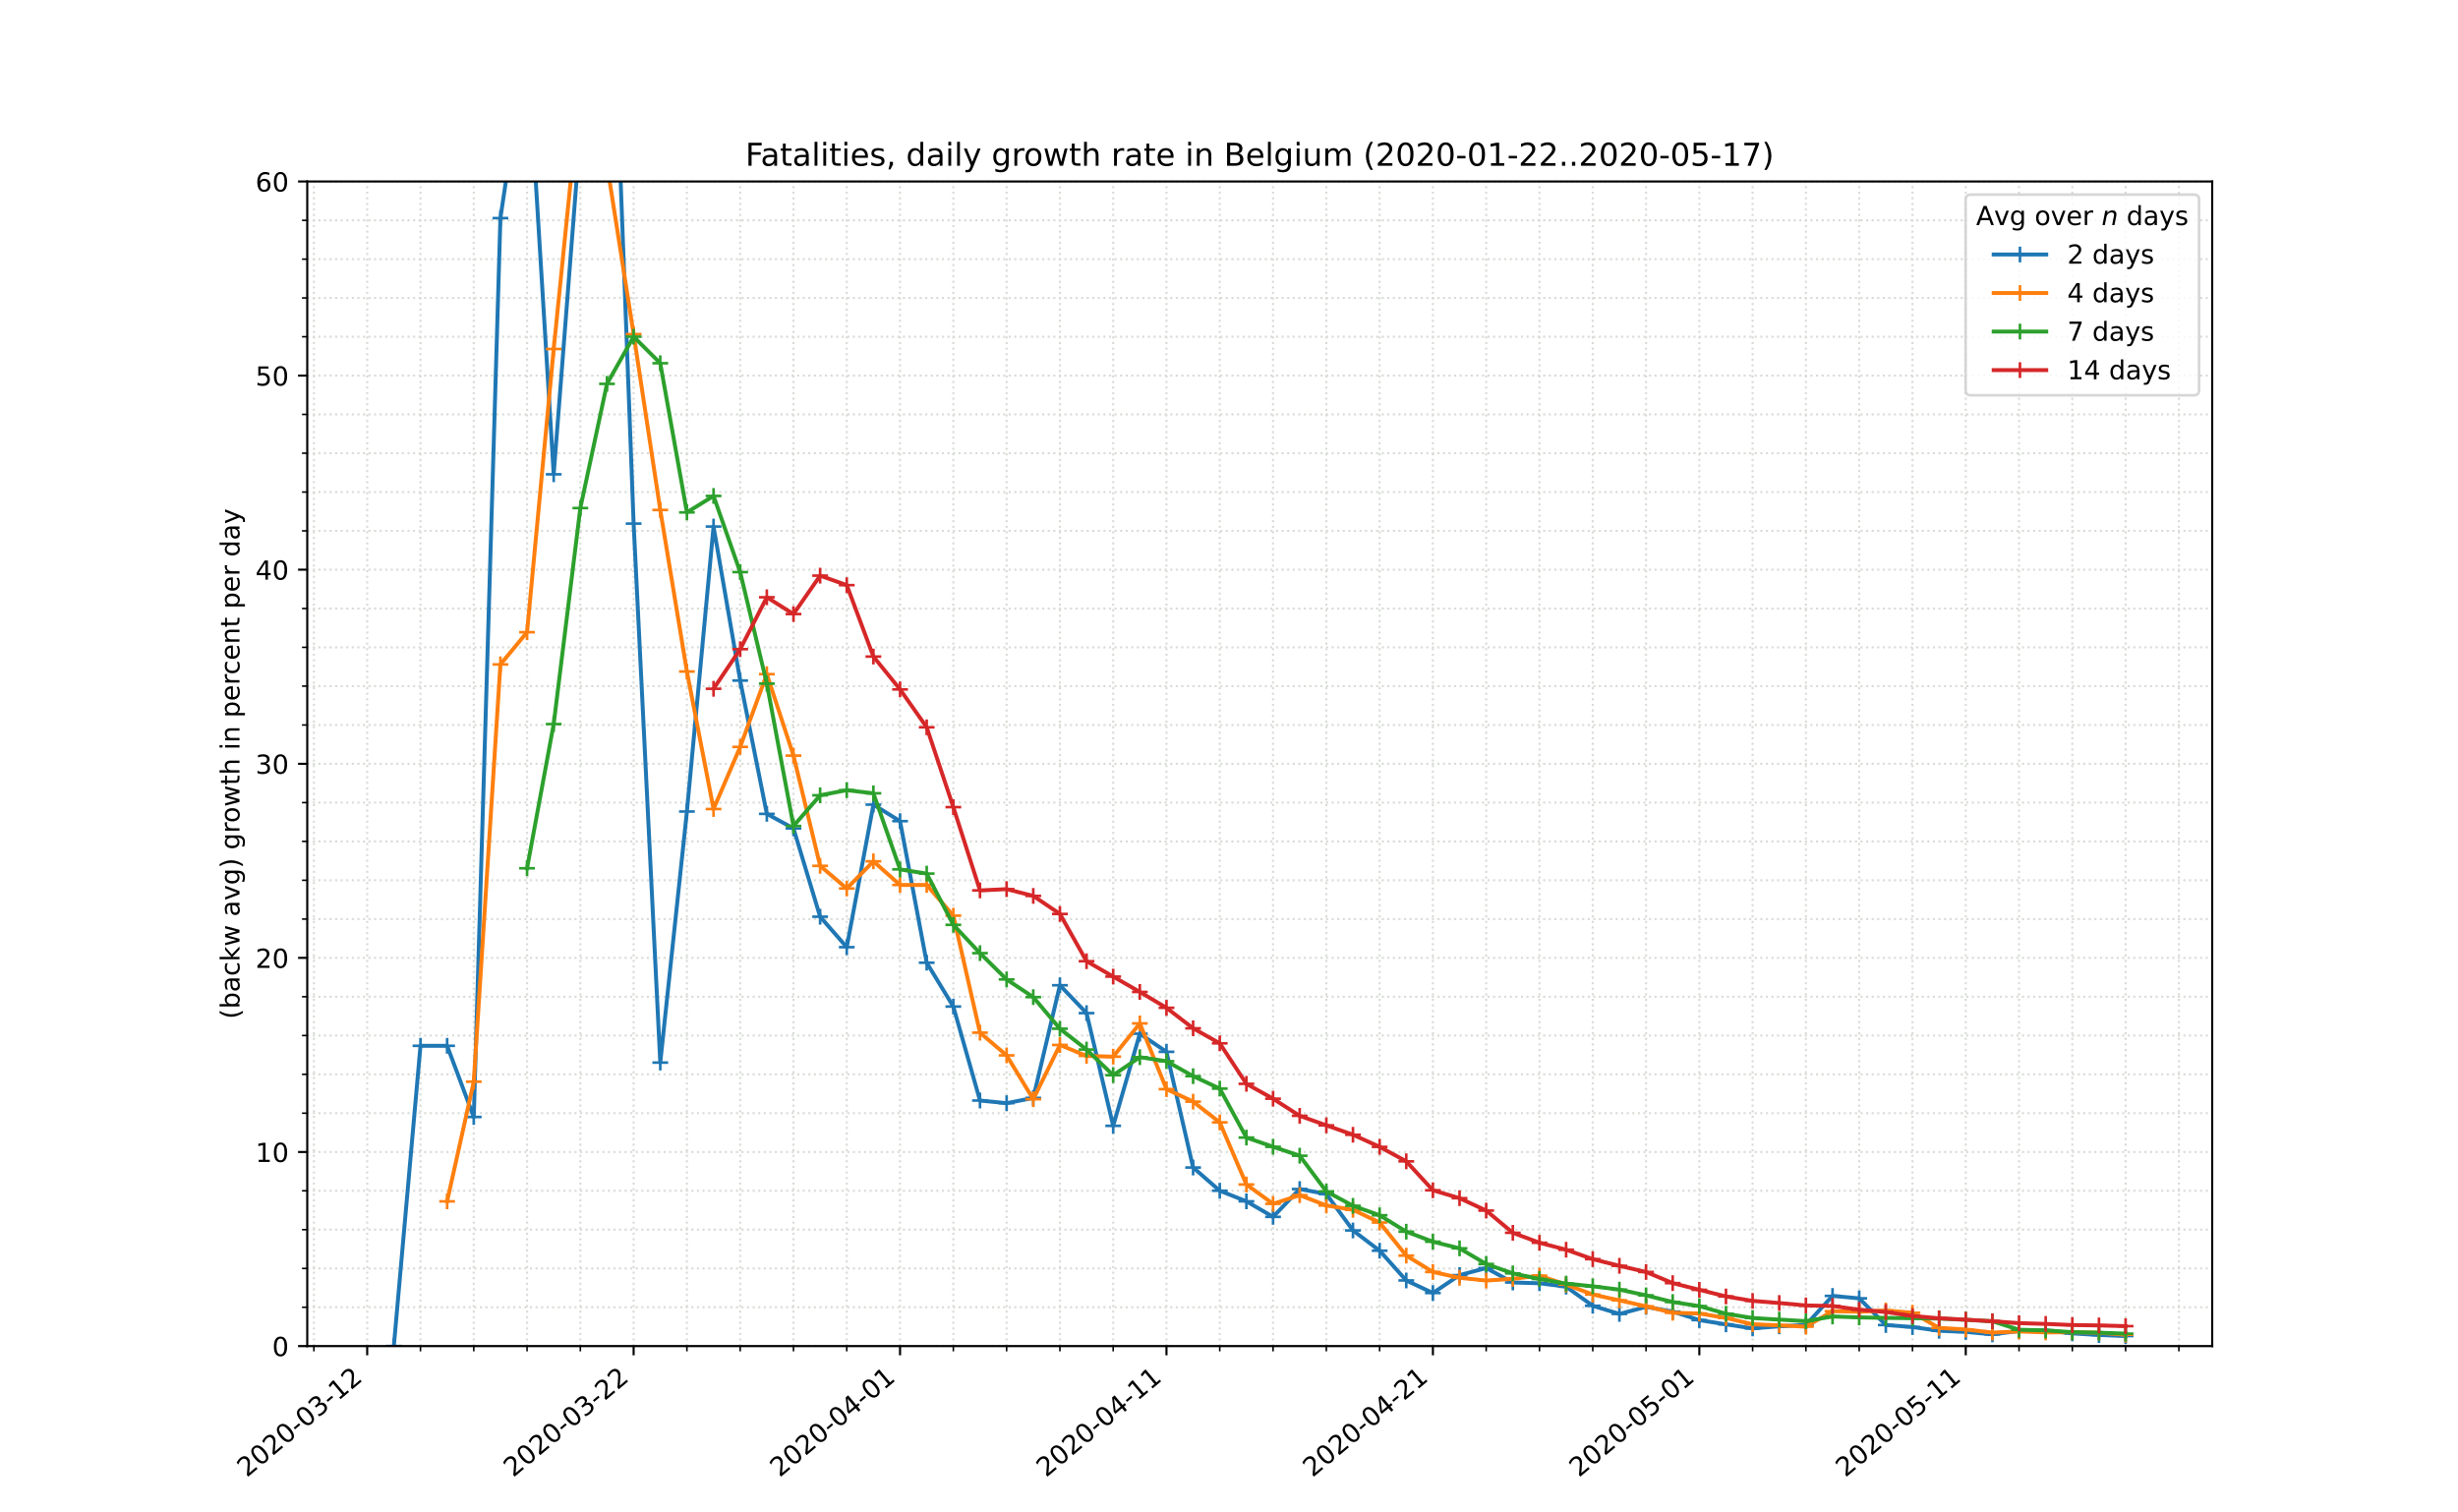 <?xml version="1.0" encoding="utf-8" standalone="no"?>
<!DOCTYPE svg PUBLIC "-//W3C//DTD SVG 1.1//EN"
  "http://www.w3.org/Graphics/SVG/1.1/DTD/svg11.dtd">
<!-- Created with matplotlib (https://matplotlib.org/) -->
<svg height="576pt" version="1.1" viewBox="0 0 936 576" width="936pt" xmlns="http://www.w3.org/2000/svg" xmlns:xlink="http://www.w3.org/1999/xlink">
 <defs>
  <style type="text/css">
*{stroke-linecap:butt;stroke-linejoin:round;}
  </style>
 </defs>
 <g id="figure_1">
  <g id="patch_1">
   <path d="M 0 576 
L 936 576 
L 936 0 
L 0 0 
z
" style="fill:#ffffff;"/>
  </g>
  <g id="axes_1">
   <g id="patch_2">
    <path d="M 117 512.64 
L 842.4 512.64 
L 842.4 69.12 
L 117 69.12 
z
" style="fill:#ffffff;"/>
   </g>
   <g id="matplotlib.axis_1">
    <g id="xtick_1">
     <g id="line2d_1">
      <path clip-path="url(#p43116bdc5a)" d="M 139.827 512.64 
L 139.827 69.12 
" style="fill:none;stroke:#d8dcd6;stroke-dasharray:0.8,1.32;stroke-dashoffset:0;stroke-width:0.8;"/>
     </g>
     <g id="line2d_2">
      <defs>
       <path d="M 0 0 
L 0 3.5 
" id="mb875e9126a" style="stroke:#000000;stroke-width:0.8;"/>
      </defs>
      <g>
       <use style="stroke:#000000;stroke-width:0.8;" x="139.827" xlink:href="#mb875e9126a" y="512.64"/>
      </g>
     </g>
     <g id="text_1">
      <!-- 2020-03-12 -->
      <defs>
       <path d="M 19.188 8.297 
L 53.609 8.297 
L 53.609 0 
L 7.328 0 
L 7.328 8.297 
Q 12.938 14.109 22.625 23.891 
Q 32.328 33.688 34.812 36.531 
Q 39.547 41.844 41.422 45.531 
Q 43.312 49.219 43.312 52.781 
Q 43.312 58.594 39.234 62.25 
Q 35.156 65.922 28.609 65.922 
Q 23.969 65.922 18.812 64.312 
Q 13.672 62.703 7.812 59.422 
L 7.812 69.391 
Q 13.766 71.781 18.938 73 
Q 24.125 74.219 28.422 74.219 
Q 39.75 74.219 46.484 68.547 
Q 53.219 62.891 53.219 53.422 
Q 53.219 48.922 51.531 44.891 
Q 49.859 40.875 45.406 35.406 
Q 44.188 33.984 37.641 27.219 
Q 31.109 20.453 19.188 8.297 
z
" id="DejaVuSans-50"/>
       <path d="M 31.781 66.406 
Q 24.172 66.406 20.328 58.906 
Q 16.5 51.422 16.5 36.375 
Q 16.5 21.391 20.328 13.891 
Q 24.172 6.391 31.781 6.391 
Q 39.453 6.391 43.281 13.891 
Q 47.125 21.391 47.125 36.375 
Q 47.125 51.422 43.281 58.906 
Q 39.453 66.406 31.781 66.406 
z
M 31.781 74.219 
Q 44.047 74.219 50.516 64.516 
Q 56.984 54.828 56.984 36.375 
Q 56.984 17.969 50.516 8.266 
Q 44.047 -1.422 31.781 -1.422 
Q 19.531 -1.422 13.062 8.266 
Q 6.594 17.969 6.594 36.375 
Q 6.594 54.828 13.062 64.516 
Q 19.531 74.219 31.781 74.219 
z
" id="DejaVuSans-48"/>
       <path d="M 4.891 31.391 
L 31.203 31.391 
L 31.203 23.391 
L 4.891 23.391 
z
" id="DejaVuSans-45"/>
       <path d="M 40.578 39.312 
Q 47.656 37.797 51.625 33 
Q 55.609 28.219 55.609 21.188 
Q 55.609 10.406 48.188 4.484 
Q 40.766 -1.422 27.094 -1.422 
Q 22.516 -1.422 17.656 -0.516 
Q 12.797 0.391 7.625 2.203 
L 7.625 11.719 
Q 11.719 9.328 16.594 8.109 
Q 21.484 6.891 26.812 6.891 
Q 36.078 6.891 40.938 10.547 
Q 45.797 14.203 45.797 21.188 
Q 45.797 27.641 41.281 31.266 
Q 36.766 34.906 28.719 34.906 
L 20.219 34.906 
L 20.219 43.016 
L 29.109 43.016 
Q 36.375 43.016 40.234 45.922 
Q 44.094 48.828 44.094 54.297 
Q 44.094 59.906 40.109 62.906 
Q 36.141 65.922 28.719 65.922 
Q 24.656 65.922 20.016 65.031 
Q 15.375 64.156 9.812 62.312 
L 9.812 71.094 
Q 15.438 72.656 20.344 73.438 
Q 25.25 74.219 29.594 74.219 
Q 40.828 74.219 47.359 69.109 
Q 53.906 64.016 53.906 55.328 
Q 53.906 49.266 50.438 45.094 
Q 46.969 40.922 40.578 39.312 
z
" id="DejaVuSans-51"/>
       <path d="M 12.406 8.297 
L 28.516 8.297 
L 28.516 63.922 
L 10.984 60.406 
L 10.984 69.391 
L 28.422 72.906 
L 38.281 72.906 
L 38.281 8.297 
L 54.391 8.297 
L 54.391 0 
L 12.406 0 
z
" id="DejaVuSans-49"/>
      </defs>
      <g transform="translate(93.971 562.817)rotate(-40)scale(0.1 -0.1)">
       <use xlink:href="#DejaVuSans-50"/>
       <use x="63.623" xlink:href="#DejaVuSans-48"/>
       <use x="127.246" xlink:href="#DejaVuSans-50"/>
       <use x="190.869" xlink:href="#DejaVuSans-48"/>
       <use x="254.492" xlink:href="#DejaVuSans-45"/>
       <use x="290.576" xlink:href="#DejaVuSans-48"/>
       <use x="354.199" xlink:href="#DejaVuSans-51"/>
       <use x="417.822" xlink:href="#DejaVuSans-45"/>
       <use x="453.906" xlink:href="#DejaVuSans-49"/>
       <use x="517.529" xlink:href="#DejaVuSans-50"/>
      </g>
     </g>
    </g>
    <g id="xtick_2">
     <g id="line2d_3">
      <path clip-path="url(#p43116bdc5a)" d="M 241.282 512.64 
L 241.282 69.12 
" style="fill:none;stroke:#d8dcd6;stroke-dasharray:0.8,1.32;stroke-dashoffset:0;stroke-width:0.8;"/>
     </g>
     <g id="line2d_4">
      <g>
       <use style="stroke:#000000;stroke-width:0.8;" x="241.282" xlink:href="#mb875e9126a" y="512.64"/>
      </g>
     </g>
     <g id="text_2">
      <!-- 2020-03-22 -->
      <g transform="translate(195.426 562.817)rotate(-40)scale(0.1 -0.1)">
       <use xlink:href="#DejaVuSans-50"/>
       <use x="63.623" xlink:href="#DejaVuSans-48"/>
       <use x="127.246" xlink:href="#DejaVuSans-50"/>
       <use x="190.869" xlink:href="#DejaVuSans-48"/>
       <use x="254.492" xlink:href="#DejaVuSans-45"/>
       <use x="290.576" xlink:href="#DejaVuSans-48"/>
       <use x="354.199" xlink:href="#DejaVuSans-51"/>
       <use x="417.822" xlink:href="#DejaVuSans-45"/>
       <use x="453.906" xlink:href="#DejaVuSans-50"/>
       <use x="517.529" xlink:href="#DejaVuSans-50"/>
      </g>
     </g>
    </g>
    <g id="xtick_3">
     <g id="line2d_5">
      <path clip-path="url(#p43116bdc5a)" d="M 342.736 512.64 
L 342.736 69.12 
" style="fill:none;stroke:#d8dcd6;stroke-dasharray:0.8,1.32;stroke-dashoffset:0;stroke-width:0.8;"/>
     </g>
     <g id="line2d_6">
      <g>
       <use style="stroke:#000000;stroke-width:0.8;" x="342.736" xlink:href="#mb875e9126a" y="512.64"/>
      </g>
     </g>
     <g id="text_3">
      <!-- 2020-04-01 -->
      <defs>
       <path d="M 37.797 64.312 
L 12.891 25.391 
L 37.797 25.391 
z
M 35.203 72.906 
L 47.609 72.906 
L 47.609 25.391 
L 58.016 25.391 
L 58.016 17.188 
L 47.609 17.188 
L 47.609 0 
L 37.797 0 
L 37.797 17.188 
L 4.891 17.188 
L 4.891 26.703 
z
" id="DejaVuSans-52"/>
      </defs>
      <g transform="translate(296.88 562.817)rotate(-40)scale(0.1 -0.1)">
       <use xlink:href="#DejaVuSans-50"/>
       <use x="63.623" xlink:href="#DejaVuSans-48"/>
       <use x="127.246" xlink:href="#DejaVuSans-50"/>
       <use x="190.869" xlink:href="#DejaVuSans-48"/>
       <use x="254.492" xlink:href="#DejaVuSans-45"/>
       <use x="290.576" xlink:href="#DejaVuSans-48"/>
       <use x="354.199" xlink:href="#DejaVuSans-52"/>
       <use x="417.822" xlink:href="#DejaVuSans-45"/>
       <use x="453.906" xlink:href="#DejaVuSans-48"/>
       <use x="517.529" xlink:href="#DejaVuSans-49"/>
      </g>
     </g>
    </g>
    <g id="xtick_4">
     <g id="line2d_7">
      <path clip-path="url(#p43116bdc5a)" d="M 444.191 512.64 
L 444.191 69.12 
" style="fill:none;stroke:#d8dcd6;stroke-dasharray:0.8,1.32;stroke-dashoffset:0;stroke-width:0.8;"/>
     </g>
     <g id="line2d_8">
      <g>
       <use style="stroke:#000000;stroke-width:0.8;" x="444.191" xlink:href="#mb875e9126a" y="512.64"/>
      </g>
     </g>
     <g id="text_4">
      <!-- 2020-04-11 -->
      <g transform="translate(398.335 562.817)rotate(-40)scale(0.1 -0.1)">
       <use xlink:href="#DejaVuSans-50"/>
       <use x="63.623" xlink:href="#DejaVuSans-48"/>
       <use x="127.246" xlink:href="#DejaVuSans-50"/>
       <use x="190.869" xlink:href="#DejaVuSans-48"/>
       <use x="254.492" xlink:href="#DejaVuSans-45"/>
       <use x="290.576" xlink:href="#DejaVuSans-48"/>
       <use x="354.199" xlink:href="#DejaVuSans-52"/>
       <use x="417.822" xlink:href="#DejaVuSans-45"/>
       <use x="453.906" xlink:href="#DejaVuSans-49"/>
       <use x="517.529" xlink:href="#DejaVuSans-49"/>
      </g>
     </g>
    </g>
    <g id="xtick_5">
     <g id="line2d_9">
      <path clip-path="url(#p43116bdc5a)" d="M 545.645 512.64 
L 545.645 69.12 
" style="fill:none;stroke:#d8dcd6;stroke-dasharray:0.8,1.32;stroke-dashoffset:0;stroke-width:0.8;"/>
     </g>
     <g id="line2d_10">
      <g>
       <use style="stroke:#000000;stroke-width:0.8;" x="545.645" xlink:href="#mb875e9126a" y="512.64"/>
      </g>
     </g>
     <g id="text_5">
      <!-- 2020-04-21 -->
      <g transform="translate(499.79 562.817)rotate(-40)scale(0.1 -0.1)">
       <use xlink:href="#DejaVuSans-50"/>
       <use x="63.623" xlink:href="#DejaVuSans-48"/>
       <use x="127.246" xlink:href="#DejaVuSans-50"/>
       <use x="190.869" xlink:href="#DejaVuSans-48"/>
       <use x="254.492" xlink:href="#DejaVuSans-45"/>
       <use x="290.576" xlink:href="#DejaVuSans-48"/>
       <use x="354.199" xlink:href="#DejaVuSans-52"/>
       <use x="417.822" xlink:href="#DejaVuSans-45"/>
       <use x="453.906" xlink:href="#DejaVuSans-50"/>
       <use x="517.529" xlink:href="#DejaVuSans-49"/>
      </g>
     </g>
    </g>
    <g id="xtick_6">
     <g id="line2d_11">
      <path clip-path="url(#p43116bdc5a)" d="M 647.1 512.64 
L 647.1 69.12 
" style="fill:none;stroke:#d8dcd6;stroke-dasharray:0.8,1.32;stroke-dashoffset:0;stroke-width:0.8;"/>
     </g>
     <g id="line2d_12">
      <g>
       <use style="stroke:#000000;stroke-width:0.8;" x="647.1" xlink:href="#mb875e9126a" y="512.64"/>
      </g>
     </g>
     <g id="text_6">
      <!-- 2020-05-01 -->
      <defs>
       <path d="M 10.797 72.906 
L 49.516 72.906 
L 49.516 64.594 
L 19.828 64.594 
L 19.828 46.734 
Q 21.969 47.469 24.109 47.828 
Q 26.266 48.188 28.422 48.188 
Q 40.625 48.188 47.75 41.5 
Q 54.891 34.812 54.891 23.391 
Q 54.891 11.625 47.562 5.094 
Q 40.234 -1.422 26.906 -1.422 
Q 22.312 -1.422 17.547 -0.641 
Q 12.797 0.141 7.719 1.703 
L 7.719 11.625 
Q 12.109 9.234 16.797 8.062 
Q 21.484 6.891 26.703 6.891 
Q 35.156 6.891 40.078 11.328 
Q 45.016 15.766 45.016 23.391 
Q 45.016 31 40.078 35.438 
Q 35.156 39.891 26.703 39.891 
Q 22.75 39.891 18.812 39.016 
Q 14.891 38.141 10.797 36.281 
z
" id="DejaVuSans-53"/>
      </defs>
      <g transform="translate(601.244 562.817)rotate(-40)scale(0.1 -0.1)">
       <use xlink:href="#DejaVuSans-50"/>
       <use x="63.623" xlink:href="#DejaVuSans-48"/>
       <use x="127.246" xlink:href="#DejaVuSans-50"/>
       <use x="190.869" xlink:href="#DejaVuSans-48"/>
       <use x="254.492" xlink:href="#DejaVuSans-45"/>
       <use x="290.576" xlink:href="#DejaVuSans-48"/>
       <use x="354.199" xlink:href="#DejaVuSans-53"/>
       <use x="417.822" xlink:href="#DejaVuSans-45"/>
       <use x="453.906" xlink:href="#DejaVuSans-48"/>
       <use x="517.529" xlink:href="#DejaVuSans-49"/>
      </g>
     </g>
    </g>
    <g id="xtick_7">
     <g id="line2d_13">
      <path clip-path="url(#p43116bdc5a)" d="M 748.555 512.64 
L 748.555 69.12 
" style="fill:none;stroke:#d8dcd6;stroke-dasharray:0.8,1.32;stroke-dashoffset:0;stroke-width:0.8;"/>
     </g>
     <g id="line2d_14">
      <g>
       <use style="stroke:#000000;stroke-width:0.8;" x="748.555" xlink:href="#mb875e9126a" y="512.64"/>
      </g>
     </g>
     <g id="text_7">
      <!-- 2020-05-11 -->
      <g transform="translate(702.699 562.817)rotate(-40)scale(0.1 -0.1)">
       <use xlink:href="#DejaVuSans-50"/>
       <use x="63.623" xlink:href="#DejaVuSans-48"/>
       <use x="127.246" xlink:href="#DejaVuSans-50"/>
       <use x="190.869" xlink:href="#DejaVuSans-48"/>
       <use x="254.492" xlink:href="#DejaVuSans-45"/>
       <use x="290.576" xlink:href="#DejaVuSans-48"/>
       <use x="354.199" xlink:href="#DejaVuSans-53"/>
       <use x="417.822" xlink:href="#DejaVuSans-45"/>
       <use x="453.906" xlink:href="#DejaVuSans-49"/>
       <use x="517.529" xlink:href="#DejaVuSans-49"/>
      </g>
     </g>
    </g>
    <g id="xtick_8">
     <g id="line2d_15">
      <path clip-path="url(#p43116bdc5a)" d="M 119.536 512.64 
L 119.536 69.12 
" style="fill:none;stroke:#d8dcd6;stroke-dasharray:0.8,1.32;stroke-dashoffset:0;stroke-width:0.8;"/>
     </g>
     <g id="line2d_16">
      <defs>
       <path d="M 0 0 
L 0 2 
" id="meb833c5093" style="stroke:#000000;stroke-width:0.6;"/>
      </defs>
      <g>
       <use style="stroke:#000000;stroke-width:0.6;" x="119.536" xlink:href="#meb833c5093" y="512.64"/>
      </g>
     </g>
    </g>
    <g id="xtick_9">
     <g id="line2d_17">
      <path clip-path="url(#p43116bdc5a)" d="M 160.118 512.64 
L 160.118 69.12 
" style="fill:none;stroke:#d8dcd6;stroke-dasharray:0.8,1.32;stroke-dashoffset:0;stroke-width:0.8;"/>
     </g>
     <g id="line2d_18">
      <g>
       <use style="stroke:#000000;stroke-width:0.6;" x="160.118" xlink:href="#meb833c5093" y="512.64"/>
      </g>
     </g>
    </g>
    <g id="xtick_10">
     <g id="line2d_19">
      <path clip-path="url(#p43116bdc5a)" d="M 180.409 512.64 
L 180.409 69.12 
" style="fill:none;stroke:#d8dcd6;stroke-dasharray:0.8,1.32;stroke-dashoffset:0;stroke-width:0.8;"/>
     </g>
     <g id="line2d_20">
      <g>
       <use style="stroke:#000000;stroke-width:0.6;" x="180.409" xlink:href="#meb833c5093" y="512.64"/>
      </g>
     </g>
    </g>
    <g id="xtick_11">
     <g id="line2d_21">
      <path clip-path="url(#p43116bdc5a)" d="M 200.7 512.64 
L 200.7 69.12 
" style="fill:none;stroke:#d8dcd6;stroke-dasharray:0.8,1.32;stroke-dashoffset:0;stroke-width:0.8;"/>
     </g>
     <g id="line2d_22">
      <g>
       <use style="stroke:#000000;stroke-width:0.6;" x="200.7" xlink:href="#meb833c5093" y="512.64"/>
      </g>
     </g>
    </g>
    <g id="xtick_12">
     <g id="line2d_23">
      <path clip-path="url(#p43116bdc5a)" d="M 220.991 512.64 
L 220.991 69.12 
" style="fill:none;stroke:#d8dcd6;stroke-dasharray:0.8,1.32;stroke-dashoffset:0;stroke-width:0.8;"/>
     </g>
     <g id="line2d_24">
      <g>
       <use style="stroke:#000000;stroke-width:0.6;" x="220.991" xlink:href="#meb833c5093" y="512.64"/>
      </g>
     </g>
    </g>
    <g id="xtick_13">
     <g id="line2d_25">
      <path clip-path="url(#p43116bdc5a)" d="M 261.573 512.64 
L 261.573 69.12 
" style="fill:none;stroke:#d8dcd6;stroke-dasharray:0.8,1.32;stroke-dashoffset:0;stroke-width:0.8;"/>
     </g>
     <g id="line2d_26">
      <g>
       <use style="stroke:#000000;stroke-width:0.6;" x="261.573" xlink:href="#meb833c5093" y="512.64"/>
      </g>
     </g>
    </g>
    <g id="xtick_14">
     <g id="line2d_27">
      <path clip-path="url(#p43116bdc5a)" d="M 281.864 512.64 
L 281.864 69.12 
" style="fill:none;stroke:#d8dcd6;stroke-dasharray:0.8,1.32;stroke-dashoffset:0;stroke-width:0.8;"/>
     </g>
     <g id="line2d_28">
      <g>
       <use style="stroke:#000000;stroke-width:0.6;" x="281.864" xlink:href="#meb833c5093" y="512.64"/>
      </g>
     </g>
    </g>
    <g id="xtick_15">
     <g id="line2d_29">
      <path clip-path="url(#p43116bdc5a)" d="M 302.155 512.64 
L 302.155 69.12 
" style="fill:none;stroke:#d8dcd6;stroke-dasharray:0.8,1.32;stroke-dashoffset:0;stroke-width:0.8;"/>
     </g>
     <g id="line2d_30">
      <g>
       <use style="stroke:#000000;stroke-width:0.6;" x="302.155" xlink:href="#meb833c5093" y="512.64"/>
      </g>
     </g>
    </g>
    <g id="xtick_16">
     <g id="line2d_31">
      <path clip-path="url(#p43116bdc5a)" d="M 322.445 512.64 
L 322.445 69.12 
" style="fill:none;stroke:#d8dcd6;stroke-dasharray:0.8,1.32;stroke-dashoffset:0;stroke-width:0.8;"/>
     </g>
     <g id="line2d_32">
      <g>
       <use style="stroke:#000000;stroke-width:0.6;" x="322.445" xlink:href="#meb833c5093" y="512.64"/>
      </g>
     </g>
    </g>
    <g id="xtick_17">
     <g id="line2d_33">
      <path clip-path="url(#p43116bdc5a)" d="M 363.027 512.64 
L 363.027 69.12 
" style="fill:none;stroke:#d8dcd6;stroke-dasharray:0.8,1.32;stroke-dashoffset:0;stroke-width:0.8;"/>
     </g>
     <g id="line2d_34">
      <g>
       <use style="stroke:#000000;stroke-width:0.6;" x="363.027" xlink:href="#meb833c5093" y="512.64"/>
      </g>
     </g>
    </g>
    <g id="xtick_18">
     <g id="line2d_35">
      <path clip-path="url(#p43116bdc5a)" d="M 383.318 512.64 
L 383.318 69.12 
" style="fill:none;stroke:#d8dcd6;stroke-dasharray:0.8,1.32;stroke-dashoffset:0;stroke-width:0.8;"/>
     </g>
     <g id="line2d_36">
      <g>
       <use style="stroke:#000000;stroke-width:0.6;" x="383.318" xlink:href="#meb833c5093" y="512.64"/>
      </g>
     </g>
    </g>
    <g id="xtick_19">
     <g id="line2d_37">
      <path clip-path="url(#p43116bdc5a)" d="M 403.609 512.64 
L 403.609 69.12 
" style="fill:none;stroke:#d8dcd6;stroke-dasharray:0.8,1.32;stroke-dashoffset:0;stroke-width:0.8;"/>
     </g>
     <g id="line2d_38">
      <g>
       <use style="stroke:#000000;stroke-width:0.6;" x="403.609" xlink:href="#meb833c5093" y="512.64"/>
      </g>
     </g>
    </g>
    <g id="xtick_20">
     <g id="line2d_39">
      <path clip-path="url(#p43116bdc5a)" d="M 423.9 512.64 
L 423.9 69.12 
" style="fill:none;stroke:#d8dcd6;stroke-dasharray:0.8,1.32;stroke-dashoffset:0;stroke-width:0.8;"/>
     </g>
     <g id="line2d_40">
      <g>
       <use style="stroke:#000000;stroke-width:0.6;" x="423.9" xlink:href="#meb833c5093" y="512.64"/>
      </g>
     </g>
    </g>
    <g id="xtick_21">
     <g id="line2d_41">
      <path clip-path="url(#p43116bdc5a)" d="M 464.482 512.64 
L 464.482 69.12 
" style="fill:none;stroke:#d8dcd6;stroke-dasharray:0.8,1.32;stroke-dashoffset:0;stroke-width:0.8;"/>
     </g>
     <g id="line2d_42">
      <g>
       <use style="stroke:#000000;stroke-width:0.6;" x="464.482" xlink:href="#meb833c5093" y="512.64"/>
      </g>
     </g>
    </g>
    <g id="xtick_22">
     <g id="line2d_43">
      <path clip-path="url(#p43116bdc5a)" d="M 484.773 512.64 
L 484.773 69.12 
" style="fill:none;stroke:#d8dcd6;stroke-dasharray:0.8,1.32;stroke-dashoffset:0;stroke-width:0.8;"/>
     </g>
     <g id="line2d_44">
      <g>
       <use style="stroke:#000000;stroke-width:0.6;" x="484.773" xlink:href="#meb833c5093" y="512.64"/>
      </g>
     </g>
    </g>
    <g id="xtick_23">
     <g id="line2d_45">
      <path clip-path="url(#p43116bdc5a)" d="M 505.064 512.64 
L 505.064 69.12 
" style="fill:none;stroke:#d8dcd6;stroke-dasharray:0.8,1.32;stroke-dashoffset:0;stroke-width:0.8;"/>
     </g>
     <g id="line2d_46">
      <g>
       <use style="stroke:#000000;stroke-width:0.6;" x="505.064" xlink:href="#meb833c5093" y="512.64"/>
      </g>
     </g>
    </g>
    <g id="xtick_24">
     <g id="line2d_47">
      <path clip-path="url(#p43116bdc5a)" d="M 525.355 512.64 
L 525.355 69.12 
" style="fill:none;stroke:#d8dcd6;stroke-dasharray:0.8,1.32;stroke-dashoffset:0;stroke-width:0.8;"/>
     </g>
     <g id="line2d_48">
      <g>
       <use style="stroke:#000000;stroke-width:0.6;" x="525.355" xlink:href="#meb833c5093" y="512.64"/>
      </g>
     </g>
    </g>
    <g id="xtick_25">
     <g id="line2d_49">
      <path clip-path="url(#p43116bdc5a)" d="M 565.936 512.64 
L 565.936 69.12 
" style="fill:none;stroke:#d8dcd6;stroke-dasharray:0.8,1.32;stroke-dashoffset:0;stroke-width:0.8;"/>
     </g>
     <g id="line2d_50">
      <g>
       <use style="stroke:#000000;stroke-width:0.6;" x="565.936" xlink:href="#meb833c5093" y="512.64"/>
      </g>
     </g>
    </g>
    <g id="xtick_26">
     <g id="line2d_51">
      <path clip-path="url(#p43116bdc5a)" d="M 586.227 512.64 
L 586.227 69.12 
" style="fill:none;stroke:#d8dcd6;stroke-dasharray:0.8,1.32;stroke-dashoffset:0;stroke-width:0.8;"/>
     </g>
     <g id="line2d_52">
      <g>
       <use style="stroke:#000000;stroke-width:0.6;" x="586.227" xlink:href="#meb833c5093" y="512.64"/>
      </g>
     </g>
    </g>
    <g id="xtick_27">
     <g id="line2d_53">
      <path clip-path="url(#p43116bdc5a)" d="M 606.518 512.64 
L 606.518 69.12 
" style="fill:none;stroke:#d8dcd6;stroke-dasharray:0.8,1.32;stroke-dashoffset:0;stroke-width:0.8;"/>
     </g>
     <g id="line2d_54">
      <g>
       <use style="stroke:#000000;stroke-width:0.6;" x="606.518" xlink:href="#meb833c5093" y="512.64"/>
      </g>
     </g>
    </g>
    <g id="xtick_28">
     <g id="line2d_55">
      <path clip-path="url(#p43116bdc5a)" d="M 626.809 512.64 
L 626.809 69.12 
" style="fill:none;stroke:#d8dcd6;stroke-dasharray:0.8,1.32;stroke-dashoffset:0;stroke-width:0.8;"/>
     </g>
     <g id="line2d_56">
      <g>
       <use style="stroke:#000000;stroke-width:0.6;" x="626.809" xlink:href="#meb833c5093" y="512.64"/>
      </g>
     </g>
    </g>
    <g id="xtick_29">
     <g id="line2d_57">
      <path clip-path="url(#p43116bdc5a)" d="M 667.391 512.64 
L 667.391 69.12 
" style="fill:none;stroke:#d8dcd6;stroke-dasharray:0.8,1.32;stroke-dashoffset:0;stroke-width:0.8;"/>
     </g>
     <g id="line2d_58">
      <g>
       <use style="stroke:#000000;stroke-width:0.6;" x="667.391" xlink:href="#meb833c5093" y="512.64"/>
      </g>
     </g>
    </g>
    <g id="xtick_30">
     <g id="line2d_59">
      <path clip-path="url(#p43116bdc5a)" d="M 687.682 512.64 
L 687.682 69.12 
" style="fill:none;stroke:#d8dcd6;stroke-dasharray:0.8,1.32;stroke-dashoffset:0;stroke-width:0.8;"/>
     </g>
     <g id="line2d_60">
      <g>
       <use style="stroke:#000000;stroke-width:0.6;" x="687.682" xlink:href="#meb833c5093" y="512.64"/>
      </g>
     </g>
    </g>
    <g id="xtick_31">
     <g id="line2d_61">
      <path clip-path="url(#p43116bdc5a)" d="M 707.973 512.64 
L 707.973 69.12 
" style="fill:none;stroke:#d8dcd6;stroke-dasharray:0.8,1.32;stroke-dashoffset:0;stroke-width:0.8;"/>
     </g>
     <g id="line2d_62">
      <g>
       <use style="stroke:#000000;stroke-width:0.6;" x="707.973" xlink:href="#meb833c5093" y="512.64"/>
      </g>
     </g>
    </g>
    <g id="xtick_32">
     <g id="line2d_63">
      <path clip-path="url(#p43116bdc5a)" d="M 728.264 512.64 
L 728.264 69.12 
" style="fill:none;stroke:#d8dcd6;stroke-dasharray:0.8,1.32;stroke-dashoffset:0;stroke-width:0.8;"/>
     </g>
     <g id="line2d_64">
      <g>
       <use style="stroke:#000000;stroke-width:0.6;" x="728.264" xlink:href="#meb833c5093" y="512.64"/>
      </g>
     </g>
    </g>
    <g id="xtick_33">
     <g id="line2d_65">
      <path clip-path="url(#p43116bdc5a)" d="M 768.845 512.64 
L 768.845 69.12 
" style="fill:none;stroke:#d8dcd6;stroke-dasharray:0.8,1.32;stroke-dashoffset:0;stroke-width:0.8;"/>
     </g>
     <g id="line2d_66">
      <g>
       <use style="stroke:#000000;stroke-width:0.6;" x="768.845" xlink:href="#meb833c5093" y="512.64"/>
      </g>
     </g>
    </g>
    <g id="xtick_34">
     <g id="line2d_67">
      <path clip-path="url(#p43116bdc5a)" d="M 789.136 512.64 
L 789.136 69.12 
" style="fill:none;stroke:#d8dcd6;stroke-dasharray:0.8,1.32;stroke-dashoffset:0;stroke-width:0.8;"/>
     </g>
     <g id="line2d_68">
      <g>
       <use style="stroke:#000000;stroke-width:0.6;" x="789.136" xlink:href="#meb833c5093" y="512.64"/>
      </g>
     </g>
    </g>
    <g id="xtick_35">
     <g id="line2d_69">
      <path clip-path="url(#p43116bdc5a)" d="M 809.427 512.64 
L 809.427 69.12 
" style="fill:none;stroke:#d8dcd6;stroke-dasharray:0.8,1.32;stroke-dashoffset:0;stroke-width:0.8;"/>
     </g>
     <g id="line2d_70">
      <g>
       <use style="stroke:#000000;stroke-width:0.6;" x="809.427" xlink:href="#meb833c5093" y="512.64"/>
      </g>
     </g>
    </g>
    <g id="xtick_36">
     <g id="line2d_71">
      <path clip-path="url(#p43116bdc5a)" d="M 829.718 512.64 
L 829.718 69.12 
" style="fill:none;stroke:#d8dcd6;stroke-dasharray:0.8,1.32;stroke-dashoffset:0;stroke-width:0.8;"/>
     </g>
     <g id="line2d_72">
      <g>
       <use style="stroke:#000000;stroke-width:0.6;" x="829.718" xlink:href="#meb833c5093" y="512.64"/>
      </g>
     </g>
    </g>
   </g>
   <g id="matplotlib.axis_2">
    <g id="ytick_1">
     <g id="line2d_73">
      <path clip-path="url(#p43116bdc5a)" d="M 117 512.64 
L 842.4 512.64 
" style="fill:none;stroke:#d8dcd6;stroke-dasharray:0.8,1.32;stroke-dashoffset:0;stroke-width:0.8;"/>
     </g>
     <g id="line2d_74">
      <defs>
       <path d="M 0 0 
L -3.5 0 
" id="m77a4589a11" style="stroke:#000000;stroke-width:0.8;"/>
      </defs>
      <g>
       <use style="stroke:#000000;stroke-width:0.8;" x="117" xlink:href="#m77a4589a11" y="512.64"/>
      </g>
     </g>
     <g id="text_8">
      <!-- 0 -->
      <g transform="translate(103.638 516.439)scale(0.1 -0.1)">
       <use xlink:href="#DejaVuSans-48"/>
      </g>
     </g>
    </g>
    <g id="ytick_2">
     <g id="line2d_75">
      <path clip-path="url(#p43116bdc5a)" d="M 117 438.72 
L 842.4 438.72 
" style="fill:none;stroke:#d8dcd6;stroke-dasharray:0.8,1.32;stroke-dashoffset:0;stroke-width:0.8;"/>
     </g>
     <g id="line2d_76">
      <g>
       <use style="stroke:#000000;stroke-width:0.8;" x="117" xlink:href="#m77a4589a11" y="438.72"/>
      </g>
     </g>
     <g id="text_9">
      <!-- 10 -->
      <g transform="translate(97.275 442.519)scale(0.1 -0.1)">
       <use xlink:href="#DejaVuSans-49"/>
       <use x="63.623" xlink:href="#DejaVuSans-48"/>
      </g>
     </g>
    </g>
    <g id="ytick_3">
     <g id="line2d_77">
      <path clip-path="url(#p43116bdc5a)" d="M 117 364.8 
L 842.4 364.8 
" style="fill:none;stroke:#d8dcd6;stroke-dasharray:0.8,1.32;stroke-dashoffset:0;stroke-width:0.8;"/>
     </g>
     <g id="line2d_78">
      <g>
       <use style="stroke:#000000;stroke-width:0.8;" x="117" xlink:href="#m77a4589a11" y="364.8"/>
      </g>
     </g>
     <g id="text_10">
      <!-- 20 -->
      <g transform="translate(97.275 368.599)scale(0.1 -0.1)">
       <use xlink:href="#DejaVuSans-50"/>
       <use x="63.623" xlink:href="#DejaVuSans-48"/>
      </g>
     </g>
    </g>
    <g id="ytick_4">
     <g id="line2d_79">
      <path clip-path="url(#p43116bdc5a)" d="M 117 290.88 
L 842.4 290.88 
" style="fill:none;stroke:#d8dcd6;stroke-dasharray:0.8,1.32;stroke-dashoffset:0;stroke-width:0.8;"/>
     </g>
     <g id="line2d_80">
      <g>
       <use style="stroke:#000000;stroke-width:0.8;" x="117" xlink:href="#m77a4589a11" y="290.88"/>
      </g>
     </g>
     <g id="text_11">
      <!-- 30 -->
      <g transform="translate(97.275 294.679)scale(0.1 -0.1)">
       <use xlink:href="#DejaVuSans-51"/>
       <use x="63.623" xlink:href="#DejaVuSans-48"/>
      </g>
     </g>
    </g>
    <g id="ytick_5">
     <g id="line2d_81">
      <path clip-path="url(#p43116bdc5a)" d="M 117 216.96 
L 842.4 216.96 
" style="fill:none;stroke:#d8dcd6;stroke-dasharray:0.8,1.32;stroke-dashoffset:0;stroke-width:0.8;"/>
     </g>
     <g id="line2d_82">
      <g>
       <use style="stroke:#000000;stroke-width:0.8;" x="117" xlink:href="#m77a4589a11" y="216.96"/>
      </g>
     </g>
     <g id="text_12">
      <!-- 40 -->
      <g transform="translate(97.275 220.759)scale(0.1 -0.1)">
       <use xlink:href="#DejaVuSans-52"/>
       <use x="63.623" xlink:href="#DejaVuSans-48"/>
      </g>
     </g>
    </g>
    <g id="ytick_6">
     <g id="line2d_83">
      <path clip-path="url(#p43116bdc5a)" d="M 117 143.04 
L 842.4 143.04 
" style="fill:none;stroke:#d8dcd6;stroke-dasharray:0.8,1.32;stroke-dashoffset:0;stroke-width:0.8;"/>
     </g>
     <g id="line2d_84">
      <g>
       <use style="stroke:#000000;stroke-width:0.8;" x="117" xlink:href="#m77a4589a11" y="143.04"/>
      </g>
     </g>
     <g id="text_13">
      <!-- 50 -->
      <g transform="translate(97.275 146.839)scale(0.1 -0.1)">
       <use xlink:href="#DejaVuSans-53"/>
       <use x="63.623" xlink:href="#DejaVuSans-48"/>
      </g>
     </g>
    </g>
    <g id="ytick_7">
     <g id="line2d_85">
      <path clip-path="url(#p43116bdc5a)" d="M 117 69.12 
L 842.4 69.12 
" style="fill:none;stroke:#d8dcd6;stroke-dasharray:0.8,1.32;stroke-dashoffset:0;stroke-width:0.8;"/>
     </g>
     <g id="line2d_86">
      <g>
       <use style="stroke:#000000;stroke-width:0.8;" x="117" xlink:href="#m77a4589a11" y="69.12"/>
      </g>
     </g>
     <g id="text_14">
      <!-- 60 -->
      <defs>
       <path d="M 33.016 40.375 
Q 26.375 40.375 22.484 35.828 
Q 18.609 31.297 18.609 23.391 
Q 18.609 15.531 22.484 10.953 
Q 26.375 6.391 33.016 6.391 
Q 39.656 6.391 43.531 10.953 
Q 47.406 15.531 47.406 23.391 
Q 47.406 31.297 43.531 35.828 
Q 39.656 40.375 33.016 40.375 
z
M 52.594 71.297 
L 52.594 62.312 
Q 48.875 64.062 45.094 64.984 
Q 41.312 65.922 37.594 65.922 
Q 27.828 65.922 22.672 59.328 
Q 17.531 52.734 16.797 39.406 
Q 19.672 43.656 24.016 45.922 
Q 28.375 48.188 33.594 48.188 
Q 44.578 48.188 50.953 41.516 
Q 57.328 34.859 57.328 23.391 
Q 57.328 12.156 50.688 5.359 
Q 44.047 -1.422 33.016 -1.422 
Q 20.359 -1.422 13.672 8.266 
Q 6.984 17.969 6.984 36.375 
Q 6.984 53.656 15.188 63.938 
Q 23.391 74.219 37.203 74.219 
Q 40.922 74.219 44.703 73.484 
Q 48.484 72.75 52.594 71.297 
z
" id="DejaVuSans-54"/>
      </defs>
      <g transform="translate(97.275 72.919)scale(0.1 -0.1)">
       <use xlink:href="#DejaVuSans-54"/>
       <use x="63.623" xlink:href="#DejaVuSans-48"/>
      </g>
     </g>
    </g>
    <g id="ytick_8">
     <g id="line2d_87">
      <path clip-path="url(#p43116bdc5a)" d="M 117 497.856 
L 842.4 497.856 
" style="fill:none;stroke:#d8dcd6;stroke-dasharray:0.8,1.32;stroke-dashoffset:0;stroke-width:0.8;"/>
     </g>
     <g id="line2d_88">
      <defs>
       <path d="M 0 0 
L -2 0 
" id="m8f0f93b4ec" style="stroke:#000000;stroke-width:0.6;"/>
      </defs>
      <g>
       <use style="stroke:#000000;stroke-width:0.6;" x="117" xlink:href="#m8f0f93b4ec" y="497.856"/>
      </g>
     </g>
    </g>
    <g id="ytick_9">
     <g id="line2d_89">
      <path clip-path="url(#p43116bdc5a)" d="M 117 483.072 
L 842.4 483.072 
" style="fill:none;stroke:#d8dcd6;stroke-dasharray:0.8,1.32;stroke-dashoffset:0;stroke-width:0.8;"/>
     </g>
     <g id="line2d_90">
      <g>
       <use style="stroke:#000000;stroke-width:0.6;" x="117" xlink:href="#m8f0f93b4ec" y="483.072"/>
      </g>
     </g>
    </g>
    <g id="ytick_10">
     <g id="line2d_91">
      <path clip-path="url(#p43116bdc5a)" d="M 117 468.288 
L 842.4 468.288 
" style="fill:none;stroke:#d8dcd6;stroke-dasharray:0.8,1.32;stroke-dashoffset:0;stroke-width:0.8;"/>
     </g>
     <g id="line2d_92">
      <g>
       <use style="stroke:#000000;stroke-width:0.6;" x="117" xlink:href="#m8f0f93b4ec" y="468.288"/>
      </g>
     </g>
    </g>
    <g id="ytick_11">
     <g id="line2d_93">
      <path clip-path="url(#p43116bdc5a)" d="M 117 453.504 
L 842.4 453.504 
" style="fill:none;stroke:#d8dcd6;stroke-dasharray:0.8,1.32;stroke-dashoffset:0;stroke-width:0.8;"/>
     </g>
     <g id="line2d_94">
      <g>
       <use style="stroke:#000000;stroke-width:0.6;" x="117" xlink:href="#m8f0f93b4ec" y="453.504"/>
      </g>
     </g>
    </g>
    <g id="ytick_12">
     <g id="line2d_95">
      <path clip-path="url(#p43116bdc5a)" d="M 117 423.936 
L 842.4 423.936 
" style="fill:none;stroke:#d8dcd6;stroke-dasharray:0.8,1.32;stroke-dashoffset:0;stroke-width:0.8;"/>
     </g>
     <g id="line2d_96">
      <g>
       <use style="stroke:#000000;stroke-width:0.6;" x="117" xlink:href="#m8f0f93b4ec" y="423.936"/>
      </g>
     </g>
    </g>
    <g id="ytick_13">
     <g id="line2d_97">
      <path clip-path="url(#p43116bdc5a)" d="M 117 409.152 
L 842.4 409.152 
" style="fill:none;stroke:#d8dcd6;stroke-dasharray:0.8,1.32;stroke-dashoffset:0;stroke-width:0.8;"/>
     </g>
     <g id="line2d_98">
      <g>
       <use style="stroke:#000000;stroke-width:0.6;" x="117" xlink:href="#m8f0f93b4ec" y="409.152"/>
      </g>
     </g>
    </g>
    <g id="ytick_14">
     <g id="line2d_99">
      <path clip-path="url(#p43116bdc5a)" d="M 117 394.368 
L 842.4 394.368 
" style="fill:none;stroke:#d8dcd6;stroke-dasharray:0.8,1.32;stroke-dashoffset:0;stroke-width:0.8;"/>
     </g>
     <g id="line2d_100">
      <g>
       <use style="stroke:#000000;stroke-width:0.6;" x="117" xlink:href="#m8f0f93b4ec" y="394.368"/>
      </g>
     </g>
    </g>
    <g id="ytick_15">
     <g id="line2d_101">
      <path clip-path="url(#p43116bdc5a)" d="M 117 379.584 
L 842.4 379.584 
" style="fill:none;stroke:#d8dcd6;stroke-dasharray:0.8,1.32;stroke-dashoffset:0;stroke-width:0.8;"/>
     </g>
     <g id="line2d_102">
      <g>
       <use style="stroke:#000000;stroke-width:0.6;" x="117" xlink:href="#m8f0f93b4ec" y="379.584"/>
      </g>
     </g>
    </g>
    <g id="ytick_16">
     <g id="line2d_103">
      <path clip-path="url(#p43116bdc5a)" d="M 117 350.016 
L 842.4 350.016 
" style="fill:none;stroke:#d8dcd6;stroke-dasharray:0.8,1.32;stroke-dashoffset:0;stroke-width:0.8;"/>
     </g>
     <g id="line2d_104">
      <g>
       <use style="stroke:#000000;stroke-width:0.6;" x="117" xlink:href="#m8f0f93b4ec" y="350.016"/>
      </g>
     </g>
    </g>
    <g id="ytick_17">
     <g id="line2d_105">
      <path clip-path="url(#p43116bdc5a)" d="M 117 335.232 
L 842.4 335.232 
" style="fill:none;stroke:#d8dcd6;stroke-dasharray:0.8,1.32;stroke-dashoffset:0;stroke-width:0.8;"/>
     </g>
     <g id="line2d_106">
      <g>
       <use style="stroke:#000000;stroke-width:0.6;" x="117" xlink:href="#m8f0f93b4ec" y="335.232"/>
      </g>
     </g>
    </g>
    <g id="ytick_18">
     <g id="line2d_107">
      <path clip-path="url(#p43116bdc5a)" d="M 117 320.448 
L 842.4 320.448 
" style="fill:none;stroke:#d8dcd6;stroke-dasharray:0.8,1.32;stroke-dashoffset:0;stroke-width:0.8;"/>
     </g>
     <g id="line2d_108">
      <g>
       <use style="stroke:#000000;stroke-width:0.6;" x="117" xlink:href="#m8f0f93b4ec" y="320.448"/>
      </g>
     </g>
    </g>
    <g id="ytick_19">
     <g id="line2d_109">
      <path clip-path="url(#p43116bdc5a)" d="M 117 305.664 
L 842.4 305.664 
" style="fill:none;stroke:#d8dcd6;stroke-dasharray:0.8,1.32;stroke-dashoffset:0;stroke-width:0.8;"/>
     </g>
     <g id="line2d_110">
      <g>
       <use style="stroke:#000000;stroke-width:0.6;" x="117" xlink:href="#m8f0f93b4ec" y="305.664"/>
      </g>
     </g>
    </g>
    <g id="ytick_20">
     <g id="line2d_111">
      <path clip-path="url(#p43116bdc5a)" d="M 117 276.096 
L 842.4 276.096 
" style="fill:none;stroke:#d8dcd6;stroke-dasharray:0.8,1.32;stroke-dashoffset:0;stroke-width:0.8;"/>
     </g>
     <g id="line2d_112">
      <g>
       <use style="stroke:#000000;stroke-width:0.6;" x="117" xlink:href="#m8f0f93b4ec" y="276.096"/>
      </g>
     </g>
    </g>
    <g id="ytick_21">
     <g id="line2d_113">
      <path clip-path="url(#p43116bdc5a)" d="M 117 261.312 
L 842.4 261.312 
" style="fill:none;stroke:#d8dcd6;stroke-dasharray:0.8,1.32;stroke-dashoffset:0;stroke-width:0.8;"/>
     </g>
     <g id="line2d_114">
      <g>
       <use style="stroke:#000000;stroke-width:0.6;" x="117" xlink:href="#m8f0f93b4ec" y="261.312"/>
      </g>
     </g>
    </g>
    <g id="ytick_22">
     <g id="line2d_115">
      <path clip-path="url(#p43116bdc5a)" d="M 117 246.528 
L 842.4 246.528 
" style="fill:none;stroke:#d8dcd6;stroke-dasharray:0.8,1.32;stroke-dashoffset:0;stroke-width:0.8;"/>
     </g>
     <g id="line2d_116">
      <g>
       <use style="stroke:#000000;stroke-width:0.6;" x="117" xlink:href="#m8f0f93b4ec" y="246.528"/>
      </g>
     </g>
    </g>
    <g id="ytick_23">
     <g id="line2d_117">
      <path clip-path="url(#p43116bdc5a)" d="M 117 231.744 
L 842.4 231.744 
" style="fill:none;stroke:#d8dcd6;stroke-dasharray:0.8,1.32;stroke-dashoffset:0;stroke-width:0.8;"/>
     </g>
     <g id="line2d_118">
      <g>
       <use style="stroke:#000000;stroke-width:0.6;" x="117" xlink:href="#m8f0f93b4ec" y="231.744"/>
      </g>
     </g>
    </g>
    <g id="ytick_24">
     <g id="line2d_119">
      <path clip-path="url(#p43116bdc5a)" d="M 117 202.176 
L 842.4 202.176 
" style="fill:none;stroke:#d8dcd6;stroke-dasharray:0.8,1.32;stroke-dashoffset:0;stroke-width:0.8;"/>
     </g>
     <g id="line2d_120">
      <g>
       <use style="stroke:#000000;stroke-width:0.6;" x="117" xlink:href="#m8f0f93b4ec" y="202.176"/>
      </g>
     </g>
    </g>
    <g id="ytick_25">
     <g id="line2d_121">
      <path clip-path="url(#p43116bdc5a)" d="M 117 187.392 
L 842.4 187.392 
" style="fill:none;stroke:#d8dcd6;stroke-dasharray:0.8,1.32;stroke-dashoffset:0;stroke-width:0.8;"/>
     </g>
     <g id="line2d_122">
      <g>
       <use style="stroke:#000000;stroke-width:0.6;" x="117" xlink:href="#m8f0f93b4ec" y="187.392"/>
      </g>
     </g>
    </g>
    <g id="ytick_26">
     <g id="line2d_123">
      <path clip-path="url(#p43116bdc5a)" d="M 117 172.608 
L 842.4 172.608 
" style="fill:none;stroke:#d8dcd6;stroke-dasharray:0.8,1.32;stroke-dashoffset:0;stroke-width:0.8;"/>
     </g>
     <g id="line2d_124">
      <g>
       <use style="stroke:#000000;stroke-width:0.6;" x="117" xlink:href="#m8f0f93b4ec" y="172.608"/>
      </g>
     </g>
    </g>
    <g id="ytick_27">
     <g id="line2d_125">
      <path clip-path="url(#p43116bdc5a)" d="M 117 157.824 
L 842.4 157.824 
" style="fill:none;stroke:#d8dcd6;stroke-dasharray:0.8,1.32;stroke-dashoffset:0;stroke-width:0.8;"/>
     </g>
     <g id="line2d_126">
      <g>
       <use style="stroke:#000000;stroke-width:0.6;" x="117" xlink:href="#m8f0f93b4ec" y="157.824"/>
      </g>
     </g>
    </g>
    <g id="ytick_28">
     <g id="line2d_127">
      <path clip-path="url(#p43116bdc5a)" d="M 117 128.256 
L 842.4 128.256 
" style="fill:none;stroke:#d8dcd6;stroke-dasharray:0.8,1.32;stroke-dashoffset:0;stroke-width:0.8;"/>
     </g>
     <g id="line2d_128">
      <g>
       <use style="stroke:#000000;stroke-width:0.6;" x="117" xlink:href="#m8f0f93b4ec" y="128.256"/>
      </g>
     </g>
    </g>
    <g id="ytick_29">
     <g id="line2d_129">
      <path clip-path="url(#p43116bdc5a)" d="M 117 113.472 
L 842.4 113.472 
" style="fill:none;stroke:#d8dcd6;stroke-dasharray:0.8,1.32;stroke-dashoffset:0;stroke-width:0.8;"/>
     </g>
     <g id="line2d_130">
      <g>
       <use style="stroke:#000000;stroke-width:0.6;" x="117" xlink:href="#m8f0f93b4ec" y="113.472"/>
      </g>
     </g>
    </g>
    <g id="ytick_30">
     <g id="line2d_131">
      <path clip-path="url(#p43116bdc5a)" d="M 117 98.688 
L 842.4 98.688 
" style="fill:none;stroke:#d8dcd6;stroke-dasharray:0.8,1.32;stroke-dashoffset:0;stroke-width:0.8;"/>
     </g>
     <g id="line2d_132">
      <g>
       <use style="stroke:#000000;stroke-width:0.6;" x="117" xlink:href="#m8f0f93b4ec" y="98.688"/>
      </g>
     </g>
    </g>
    <g id="ytick_31">
     <g id="line2d_133">
      <path clip-path="url(#p43116bdc5a)" d="M 117 83.904 
L 842.4 83.904 
" style="fill:none;stroke:#d8dcd6;stroke-dasharray:0.8,1.32;stroke-dashoffset:0;stroke-width:0.8;"/>
     </g>
     <g id="line2d_134">
      <g>
       <use style="stroke:#000000;stroke-width:0.6;" x="117" xlink:href="#m8f0f93b4ec" y="83.904"/>
      </g>
     </g>
    </g>
    <g id="text_15">
     <!-- (backw avg) growth in percent per day -->
     <defs>
      <path d="M 31 75.875 
Q 24.469 64.656 21.281 53.656 
Q 18.109 42.672 18.109 31.391 
Q 18.109 20.125 21.312 9.062 
Q 24.516 -2 31 -13.188 
L 23.188 -13.188 
Q 15.875 -1.703 12.234 9.375 
Q 8.594 20.453 8.594 31.391 
Q 8.594 42.281 12.203 53.312 
Q 15.828 64.359 23.188 75.875 
z
" id="DejaVuSans-40"/>
      <path d="M 48.688 27.297 
Q 48.688 37.203 44.609 42.844 
Q 40.531 48.484 33.406 48.484 
Q 26.266 48.484 22.188 42.844 
Q 18.109 37.203 18.109 27.297 
Q 18.109 17.391 22.188 11.75 
Q 26.266 6.109 33.406 6.109 
Q 40.531 6.109 44.609 11.75 
Q 48.688 17.391 48.688 27.297 
z
M 18.109 46.391 
Q 20.953 51.266 25.266 53.625 
Q 29.594 56 35.594 56 
Q 45.562 56 51.781 48.094 
Q 58.016 40.188 58.016 27.297 
Q 58.016 14.406 51.781 6.484 
Q 45.562 -1.422 35.594 -1.422 
Q 29.594 -1.422 25.266 0.953 
Q 20.953 3.328 18.109 8.203 
L 18.109 0 
L 9.078 0 
L 9.078 75.984 
L 18.109 75.984 
z
" id="DejaVuSans-98"/>
      <path d="M 34.281 27.484 
Q 23.391 27.484 19.188 25 
Q 14.984 22.516 14.984 16.5 
Q 14.984 11.719 18.141 8.906 
Q 21.297 6.109 26.703 6.109 
Q 34.188 6.109 38.703 11.406 
Q 43.219 16.703 43.219 25.484 
L 43.219 27.484 
z
M 52.203 31.203 
L 52.203 0 
L 43.219 0 
L 43.219 8.297 
Q 40.141 3.328 35.547 0.953 
Q 30.953 -1.422 24.312 -1.422 
Q 15.922 -1.422 10.953 3.297 
Q 6 8.016 6 15.922 
Q 6 25.141 12.172 29.828 
Q 18.359 34.516 30.609 34.516 
L 43.219 34.516 
L 43.219 35.406 
Q 43.219 41.609 39.141 45 
Q 35.062 48.391 27.688 48.391 
Q 23 48.391 18.547 47.266 
Q 14.109 46.141 10.016 43.891 
L 10.016 52.203 
Q 14.938 54.109 19.578 55.047 
Q 24.219 56 28.609 56 
Q 40.484 56 46.344 49.844 
Q 52.203 43.703 52.203 31.203 
z
" id="DejaVuSans-97"/>
      <path d="M 48.781 52.594 
L 48.781 44.188 
Q 44.969 46.297 41.141 47.344 
Q 37.312 48.391 33.406 48.391 
Q 24.656 48.391 19.812 42.844 
Q 14.984 37.312 14.984 27.297 
Q 14.984 17.281 19.812 11.734 
Q 24.656 6.203 33.406 6.203 
Q 37.312 6.203 41.141 7.25 
Q 44.969 8.297 48.781 10.406 
L 48.781 2.094 
Q 45.016 0.344 40.984 -0.531 
Q 36.969 -1.422 32.422 -1.422 
Q 20.062 -1.422 12.781 6.344 
Q 5.516 14.109 5.516 27.297 
Q 5.516 40.672 12.859 48.328 
Q 20.219 56 33.016 56 
Q 37.156 56 41.109 55.141 
Q 45.062 54.297 48.781 52.594 
z
" id="DejaVuSans-99"/>
      <path d="M 9.078 75.984 
L 18.109 75.984 
L 18.109 31.109 
L 44.922 54.688 
L 56.391 54.688 
L 27.391 29.109 
L 57.625 0 
L 45.906 0 
L 18.109 26.703 
L 18.109 0 
L 9.078 0 
z
" id="DejaVuSans-107"/>
      <path d="M 4.203 54.688 
L 13.188 54.688 
L 24.422 12.016 
L 35.594 54.688 
L 46.188 54.688 
L 57.422 12.016 
L 68.609 54.688 
L 77.594 54.688 
L 63.281 0 
L 52.688 0 
L 40.922 44.828 
L 29.109 0 
L 18.5 0 
z
" id="DejaVuSans-119"/>
      <path id="DejaVuSans-32"/>
      <path d="M 2.984 54.688 
L 12.5 54.688 
L 29.594 8.797 
L 46.688 54.688 
L 56.203 54.688 
L 35.688 0 
L 23.484 0 
z
" id="DejaVuSans-118"/>
      <path d="M 45.406 27.984 
Q 45.406 37.75 41.375 43.109 
Q 37.359 48.484 30.078 48.484 
Q 22.859 48.484 18.828 43.109 
Q 14.797 37.75 14.797 27.984 
Q 14.797 18.266 18.828 12.891 
Q 22.859 7.516 30.078 7.516 
Q 37.359 7.516 41.375 12.891 
Q 45.406 18.266 45.406 27.984 
z
M 54.391 6.781 
Q 54.391 -7.172 48.188 -13.984 
Q 42 -20.797 29.203 -20.797 
Q 24.469 -20.797 20.266 -20.094 
Q 16.062 -19.391 12.109 -17.922 
L 12.109 -9.188 
Q 16.062 -11.328 19.922 -12.344 
Q 23.781 -13.375 27.781 -13.375 
Q 36.625 -13.375 41.016 -8.766 
Q 45.406 -4.156 45.406 5.172 
L 45.406 9.625 
Q 42.625 4.781 38.281 2.391 
Q 33.938 0 27.875 0 
Q 17.828 0 11.672 7.656 
Q 5.516 15.328 5.516 27.984 
Q 5.516 40.672 11.672 48.328 
Q 17.828 56 27.875 56 
Q 33.938 56 38.281 53.609 
Q 42.625 51.219 45.406 46.391 
L 45.406 54.688 
L 54.391 54.688 
z
" id="DejaVuSans-103"/>
      <path d="M 8.016 75.875 
L 15.828 75.875 
Q 23.141 64.359 26.781 53.312 
Q 30.422 42.281 30.422 31.391 
Q 30.422 20.453 26.781 9.375 
Q 23.141 -1.703 15.828 -13.188 
L 8.016 -13.188 
Q 14.5 -2 17.703 9.062 
Q 20.906 20.125 20.906 31.391 
Q 20.906 42.672 17.703 53.656 
Q 14.5 64.656 8.016 75.875 
z
" id="DejaVuSans-41"/>
      <path d="M 41.109 46.297 
Q 39.594 47.172 37.812 47.578 
Q 36.031 48 33.891 48 
Q 26.266 48 22.188 43.047 
Q 18.109 38.094 18.109 28.812 
L 18.109 0 
L 9.078 0 
L 9.078 54.688 
L 18.109 54.688 
L 18.109 46.188 
Q 20.953 51.172 25.484 53.578 
Q 30.031 56 36.531 56 
Q 37.453 56 38.578 55.875 
Q 39.703 55.766 41.062 55.516 
z
" id="DejaVuSans-114"/>
      <path d="M 30.609 48.391 
Q 23.391 48.391 19.188 42.75 
Q 14.984 37.109 14.984 27.297 
Q 14.984 17.484 19.156 11.844 
Q 23.344 6.203 30.609 6.203 
Q 37.797 6.203 41.984 11.859 
Q 46.188 17.531 46.188 27.297 
Q 46.188 37.016 41.984 42.703 
Q 37.797 48.391 30.609 48.391 
z
M 30.609 56 
Q 42.328 56 49.016 48.375 
Q 55.719 40.766 55.719 27.297 
Q 55.719 13.875 49.016 6.219 
Q 42.328 -1.422 30.609 -1.422 
Q 18.844 -1.422 12.172 6.219 
Q 5.516 13.875 5.516 27.297 
Q 5.516 40.766 12.172 48.375 
Q 18.844 56 30.609 56 
z
" id="DejaVuSans-111"/>
      <path d="M 18.312 70.219 
L 18.312 54.688 
L 36.812 54.688 
L 36.812 47.703 
L 18.312 47.703 
L 18.312 18.016 
Q 18.312 11.328 20.141 9.422 
Q 21.969 7.516 27.594 7.516 
L 36.812 7.516 
L 36.812 0 
L 27.594 0 
Q 17.188 0 13.234 3.875 
Q 9.281 7.766 9.281 18.016 
L 9.281 47.703 
L 2.688 47.703 
L 2.688 54.688 
L 9.281 54.688 
L 9.281 70.219 
z
" id="DejaVuSans-116"/>
      <path d="M 54.891 33.016 
L 54.891 0 
L 45.906 0 
L 45.906 32.719 
Q 45.906 40.484 42.875 44.328 
Q 39.844 48.188 33.797 48.188 
Q 26.516 48.188 22.312 43.547 
Q 18.109 38.922 18.109 30.906 
L 18.109 0 
L 9.078 0 
L 9.078 75.984 
L 18.109 75.984 
L 18.109 46.188 
Q 21.344 51.125 25.703 53.562 
Q 30.078 56 35.797 56 
Q 45.219 56 50.047 50.172 
Q 54.891 44.344 54.891 33.016 
z
" id="DejaVuSans-104"/>
      <path d="M 9.422 54.688 
L 18.406 54.688 
L 18.406 0 
L 9.422 0 
z
M 9.422 75.984 
L 18.406 75.984 
L 18.406 64.594 
L 9.422 64.594 
z
" id="DejaVuSans-105"/>
      <path d="M 54.891 33.016 
L 54.891 0 
L 45.906 0 
L 45.906 32.719 
Q 45.906 40.484 42.875 44.328 
Q 39.844 48.188 33.797 48.188 
Q 26.516 48.188 22.312 43.547 
Q 18.109 38.922 18.109 30.906 
L 18.109 0 
L 9.078 0 
L 9.078 54.688 
L 18.109 54.688 
L 18.109 46.188 
Q 21.344 51.125 25.703 53.562 
Q 30.078 56 35.797 56 
Q 45.219 56 50.047 50.172 
Q 54.891 44.344 54.891 33.016 
z
" id="DejaVuSans-110"/>
      <path d="M 18.109 8.203 
L 18.109 -20.797 
L 9.078 -20.797 
L 9.078 54.688 
L 18.109 54.688 
L 18.109 46.391 
Q 20.953 51.266 25.266 53.625 
Q 29.594 56 35.594 56 
Q 45.562 56 51.781 48.094 
Q 58.016 40.188 58.016 27.297 
Q 58.016 14.406 51.781 6.484 
Q 45.562 -1.422 35.594 -1.422 
Q 29.594 -1.422 25.266 0.953 
Q 20.953 3.328 18.109 8.203 
z
M 48.688 27.297 
Q 48.688 37.203 44.609 42.844 
Q 40.531 48.484 33.406 48.484 
Q 26.266 48.484 22.188 42.844 
Q 18.109 37.203 18.109 27.297 
Q 18.109 17.391 22.188 11.75 
Q 26.266 6.109 33.406 6.109 
Q 40.531 6.109 44.609 11.75 
Q 48.688 17.391 48.688 27.297 
z
" id="DejaVuSans-112"/>
      <path d="M 56.203 29.594 
L 56.203 25.203 
L 14.891 25.203 
Q 15.484 15.922 20.484 11.062 
Q 25.484 6.203 34.422 6.203 
Q 39.594 6.203 44.453 7.469 
Q 49.312 8.734 54.109 11.281 
L 54.109 2.781 
Q 49.266 0.734 44.188 -0.344 
Q 39.109 -1.422 33.891 -1.422 
Q 20.797 -1.422 13.156 6.188 
Q 5.516 13.812 5.516 26.812 
Q 5.516 40.234 12.766 48.109 
Q 20.016 56 32.328 56 
Q 43.359 56 49.781 48.891 
Q 56.203 41.797 56.203 29.594 
z
M 47.219 32.234 
Q 47.125 39.594 43.094 43.984 
Q 39.062 48.391 32.422 48.391 
Q 24.906 48.391 20.391 44.141 
Q 15.875 39.891 15.188 32.172 
z
" id="DejaVuSans-101"/>
      <path d="M 45.406 46.391 
L 45.406 75.984 
L 54.391 75.984 
L 54.391 0 
L 45.406 0 
L 45.406 8.203 
Q 42.578 3.328 38.25 0.953 
Q 33.938 -1.422 27.875 -1.422 
Q 17.969 -1.422 11.734 6.484 
Q 5.516 14.406 5.516 27.297 
Q 5.516 40.188 11.734 48.094 
Q 17.969 56 27.875 56 
Q 33.938 56 38.25 53.625 
Q 42.578 51.266 45.406 46.391 
z
M 14.797 27.297 
Q 14.797 17.391 18.875 11.75 
Q 22.953 6.109 30.078 6.109 
Q 37.203 6.109 41.297 11.75 
Q 45.406 17.391 45.406 27.297 
Q 45.406 37.203 41.297 42.844 
Q 37.203 48.484 30.078 48.484 
Q 22.953 48.484 18.875 42.844 
Q 14.797 37.203 14.797 27.297 
z
" id="DejaVuSans-100"/>
      <path d="M 32.172 -5.078 
Q 28.375 -14.844 24.75 -17.812 
Q 21.141 -20.797 15.094 -20.797 
L 7.906 -20.797 
L 7.906 -13.281 
L 13.188 -13.281 
Q 16.891 -13.281 18.938 -11.516 
Q 21 -9.766 23.484 -3.219 
L 25.094 0.875 
L 2.984 54.688 
L 12.5 54.688 
L 29.594 11.922 
L 46.688 54.688 
L 56.203 54.688 
z
" id="DejaVuSans-121"/>
     </defs>
     <g transform="translate(91.195 388.09)rotate(-90)scale(0.1 -0.1)">
      <use xlink:href="#DejaVuSans-40"/>
      <use x="39.014" xlink:href="#DejaVuSans-98"/>
      <use x="102.49" xlink:href="#DejaVuSans-97"/>
      <use x="163.77" xlink:href="#DejaVuSans-99"/>
      <use x="218.75" xlink:href="#DejaVuSans-107"/>
      <use x="276.66" xlink:href="#DejaVuSans-119"/>
      <use x="358.447" xlink:href="#DejaVuSans-32"/>
      <use x="390.234" xlink:href="#DejaVuSans-97"/>
      <use x="451.514" xlink:href="#DejaVuSans-118"/>
      <use x="510.693" xlink:href="#DejaVuSans-103"/>
      <use x="574.17" xlink:href="#DejaVuSans-41"/>
      <use x="613.184" xlink:href="#DejaVuSans-32"/>
      <use x="644.971" xlink:href="#DejaVuSans-103"/>
      <use x="708.447" xlink:href="#DejaVuSans-114"/>
      <use x="747.311" xlink:href="#DejaVuSans-111"/>
      <use x="808.492" xlink:href="#DejaVuSans-119"/>
      <use x="890.279" xlink:href="#DejaVuSans-116"/>
      <use x="929.488" xlink:href="#DejaVuSans-104"/>
      <use x="992.867" xlink:href="#DejaVuSans-32"/>
      <use x="1024.654" xlink:href="#DejaVuSans-105"/>
      <use x="1052.438" xlink:href="#DejaVuSans-110"/>
      <use x="1115.816" xlink:href="#DejaVuSans-32"/>
      <use x="1147.604" xlink:href="#DejaVuSans-112"/>
      <use x="1211.08" xlink:href="#DejaVuSans-101"/>
      <use x="1272.604" xlink:href="#DejaVuSans-114"/>
      <use x="1311.467" xlink:href="#DejaVuSans-99"/>
      <use x="1366.447" xlink:href="#DejaVuSans-101"/>
      <use x="1427.971" xlink:href="#DejaVuSans-110"/>
      <use x="1491.35" xlink:href="#DejaVuSans-116"/>
      <use x="1530.559" xlink:href="#DejaVuSans-32"/>
      <use x="1562.346" xlink:href="#DejaVuSans-112"/>
      <use x="1625.822" xlink:href="#DejaVuSans-101"/>
      <use x="1687.346" xlink:href="#DejaVuSans-114"/>
      <use x="1728.459" xlink:href="#DejaVuSans-32"/>
      <use x="1760.246" xlink:href="#DejaVuSans-100"/>
      <use x="1823.723" xlink:href="#DejaVuSans-97"/>
      <use x="1885.002" xlink:href="#DejaVuSans-121"/>
     </g>
    </g>
   </g>
   <g id="line2d_135">
    <path clip-path="url(#p43116bdc5a)" d="M 149.973 512.64 
L 160.118 398.285 
L 170.264 398.285 
L 180.409 425.389 
L 190.555 83.062 
L 200.7 14.922 
L 210.845 180.637 
L 220.991 50.132 
L 225.363 -1 
M 233.693 -1 
L 241.282 199.414 
L 251.427 404.679 
L 261.573 309.058 
L 271.718 200.53 
L 281.864 259.196 
L 292.009 309.948 
L 302.155 315.491 
L 312.3 349.123 
L 322.445 360.726 
L 332.591 306.435 
L 342.736 312.726 
L 352.882 366.637 
L 363.027 383.34 
L 373.173 419.119 
L 383.318 420.128 
L 393.464 418.142 
L 403.609 375.223 
L 413.755 385.824 
L 423.9 428.767 
L 434.045 393.678 
L 444.191 400.572 
L 454.336 444.639 
L 464.482 453.481 
L 474.627 457.51 
L 484.773 463.426 
L 494.918 452.823 
L 505.064 454.724 
L 515.209 468.599 
L 525.355 476.308 
L 535.5 487.645 
L 545.645 492.43 
L 555.791 485.611 
L 565.936 482.92 
L 576.082 488.424 
L 586.227 488.71 
L 596.373 490.021 
L 606.518 497.303 
L 616.664 500.394 
L 626.809 497.713 
L 636.955 499.497 
L 647.1 502.753 
L 657.245 504.364 
L 667.391 505.905 
L 677.536 505.11 
L 687.682 504.58 
L 697.827 493.53 
L 707.973 494.466 
L 718.118 504.617 
L 728.264 505.385 
L 738.409 506.807 
L 748.555 507.233 
L 758.7 508.17 
L 768.845 506.889 
L 778.991 506.674 
L 789.136 507.807 
L 799.282 508.418 
L 809.427 508.813 
" style="fill:none;stroke:#1f77b4;stroke-linecap:square;stroke-width:1.5;"/>
    <defs>
     <path d="M -3 0 
L 3 0 
M 0 3 
L 0 -3 
" id="mf6d593a294" style="stroke:#1f77b4;"/>
    </defs>
    <g clip-path="url(#p43116bdc5a)">
     <use style="fill:#1f77b4;stroke:#1f77b4;" x="149.973" xlink:href="#mf6d593a294" y="512.64"/>
     <use style="fill:#1f77b4;stroke:#1f77b4;" x="160.118" xlink:href="#mf6d593a294" y="398.285"/>
     <use style="fill:#1f77b4;stroke:#1f77b4;" x="170.264" xlink:href="#mf6d593a294" y="398.285"/>
     <use style="fill:#1f77b4;stroke:#1f77b4;" x="180.409" xlink:href="#mf6d593a294" y="425.389"/>
     <use style="fill:#1f77b4;stroke:#1f77b4;" x="190.555" xlink:href="#mf6d593a294" y="83.062"/>
     <use style="fill:#1f77b4;stroke:#1f77b4;" x="200.7" xlink:href="#mf6d593a294" y="14.922"/>
     <use style="fill:#1f77b4;stroke:#1f77b4;" x="210.845" xlink:href="#mf6d593a294" y="180.637"/>
     <use style="fill:#1f77b4;stroke:#1f77b4;" x="220.991" xlink:href="#mf6d593a294" y="50.132"/>
     <use style="fill:#1f77b4;stroke:#1f77b4;" x="225.363" xlink:href="#mf6d593a294" y="-1"/>
     <use style="fill:#1f77b4;stroke:#1f77b4;" x="233.693" xlink:href="#mf6d593a294" y="-1"/>
     <use style="fill:#1f77b4;stroke:#1f77b4;" x="241.282" xlink:href="#mf6d593a294" y="199.414"/>
     <use style="fill:#1f77b4;stroke:#1f77b4;" x="251.427" xlink:href="#mf6d593a294" y="404.679"/>
     <use style="fill:#1f77b4;stroke:#1f77b4;" x="261.573" xlink:href="#mf6d593a294" y="309.058"/>
     <use style="fill:#1f77b4;stroke:#1f77b4;" x="271.718" xlink:href="#mf6d593a294" y="200.53"/>
     <use style="fill:#1f77b4;stroke:#1f77b4;" x="281.864" xlink:href="#mf6d593a294" y="259.196"/>
     <use style="fill:#1f77b4;stroke:#1f77b4;" x="292.009" xlink:href="#mf6d593a294" y="309.948"/>
     <use style="fill:#1f77b4;stroke:#1f77b4;" x="302.155" xlink:href="#mf6d593a294" y="315.491"/>
     <use style="fill:#1f77b4;stroke:#1f77b4;" x="312.3" xlink:href="#mf6d593a294" y="349.123"/>
     <use style="fill:#1f77b4;stroke:#1f77b4;" x="322.445" xlink:href="#mf6d593a294" y="360.726"/>
     <use style="fill:#1f77b4;stroke:#1f77b4;" x="332.591" xlink:href="#mf6d593a294" y="306.435"/>
     <use style="fill:#1f77b4;stroke:#1f77b4;" x="342.736" xlink:href="#mf6d593a294" y="312.726"/>
     <use style="fill:#1f77b4;stroke:#1f77b4;" x="352.882" xlink:href="#mf6d593a294" y="366.637"/>
     <use style="fill:#1f77b4;stroke:#1f77b4;" x="363.027" xlink:href="#mf6d593a294" y="383.34"/>
     <use style="fill:#1f77b4;stroke:#1f77b4;" x="373.173" xlink:href="#mf6d593a294" y="419.119"/>
     <use style="fill:#1f77b4;stroke:#1f77b4;" x="383.318" xlink:href="#mf6d593a294" y="420.128"/>
     <use style="fill:#1f77b4;stroke:#1f77b4;" x="393.464" xlink:href="#mf6d593a294" y="418.142"/>
     <use style="fill:#1f77b4;stroke:#1f77b4;" x="403.609" xlink:href="#mf6d593a294" y="375.223"/>
     <use style="fill:#1f77b4;stroke:#1f77b4;" x="413.755" xlink:href="#mf6d593a294" y="385.824"/>
     <use style="fill:#1f77b4;stroke:#1f77b4;" x="423.9" xlink:href="#mf6d593a294" y="428.767"/>
     <use style="fill:#1f77b4;stroke:#1f77b4;" x="434.045" xlink:href="#mf6d593a294" y="393.678"/>
     <use style="fill:#1f77b4;stroke:#1f77b4;" x="444.191" xlink:href="#mf6d593a294" y="400.572"/>
     <use style="fill:#1f77b4;stroke:#1f77b4;" x="454.336" xlink:href="#mf6d593a294" y="444.639"/>
     <use style="fill:#1f77b4;stroke:#1f77b4;" x="464.482" xlink:href="#mf6d593a294" y="453.481"/>
     <use style="fill:#1f77b4;stroke:#1f77b4;" x="474.627" xlink:href="#mf6d593a294" y="457.51"/>
     <use style="fill:#1f77b4;stroke:#1f77b4;" x="484.773" xlink:href="#mf6d593a294" y="463.426"/>
     <use style="fill:#1f77b4;stroke:#1f77b4;" x="494.918" xlink:href="#mf6d593a294" y="452.823"/>
     <use style="fill:#1f77b4;stroke:#1f77b4;" x="505.064" xlink:href="#mf6d593a294" y="454.724"/>
     <use style="fill:#1f77b4;stroke:#1f77b4;" x="515.209" xlink:href="#mf6d593a294" y="468.599"/>
     <use style="fill:#1f77b4;stroke:#1f77b4;" x="525.355" xlink:href="#mf6d593a294" y="476.308"/>
     <use style="fill:#1f77b4;stroke:#1f77b4;" x="535.5" xlink:href="#mf6d593a294" y="487.645"/>
     <use style="fill:#1f77b4;stroke:#1f77b4;" x="545.645" xlink:href="#mf6d593a294" y="492.43"/>
     <use style="fill:#1f77b4;stroke:#1f77b4;" x="555.791" xlink:href="#mf6d593a294" y="485.611"/>
     <use style="fill:#1f77b4;stroke:#1f77b4;" x="565.936" xlink:href="#mf6d593a294" y="482.92"/>
     <use style="fill:#1f77b4;stroke:#1f77b4;" x="576.082" xlink:href="#mf6d593a294" y="488.424"/>
     <use style="fill:#1f77b4;stroke:#1f77b4;" x="586.227" xlink:href="#mf6d593a294" y="488.71"/>
     <use style="fill:#1f77b4;stroke:#1f77b4;" x="596.373" xlink:href="#mf6d593a294" y="490.021"/>
     <use style="fill:#1f77b4;stroke:#1f77b4;" x="606.518" xlink:href="#mf6d593a294" y="497.303"/>
     <use style="fill:#1f77b4;stroke:#1f77b4;" x="616.664" xlink:href="#mf6d593a294" y="500.394"/>
     <use style="fill:#1f77b4;stroke:#1f77b4;" x="626.809" xlink:href="#mf6d593a294" y="497.713"/>
     <use style="fill:#1f77b4;stroke:#1f77b4;" x="636.955" xlink:href="#mf6d593a294" y="499.497"/>
     <use style="fill:#1f77b4;stroke:#1f77b4;" x="647.1" xlink:href="#mf6d593a294" y="502.753"/>
     <use style="fill:#1f77b4;stroke:#1f77b4;" x="657.245" xlink:href="#mf6d593a294" y="504.364"/>
     <use style="fill:#1f77b4;stroke:#1f77b4;" x="667.391" xlink:href="#mf6d593a294" y="505.905"/>
     <use style="fill:#1f77b4;stroke:#1f77b4;" x="677.536" xlink:href="#mf6d593a294" y="505.11"/>
     <use style="fill:#1f77b4;stroke:#1f77b4;" x="687.682" xlink:href="#mf6d593a294" y="504.58"/>
     <use style="fill:#1f77b4;stroke:#1f77b4;" x="697.827" xlink:href="#mf6d593a294" y="493.53"/>
     <use style="fill:#1f77b4;stroke:#1f77b4;" x="707.973" xlink:href="#mf6d593a294" y="494.466"/>
     <use style="fill:#1f77b4;stroke:#1f77b4;" x="718.118" xlink:href="#mf6d593a294" y="504.617"/>
     <use style="fill:#1f77b4;stroke:#1f77b4;" x="728.264" xlink:href="#mf6d593a294" y="505.385"/>
     <use style="fill:#1f77b4;stroke:#1f77b4;" x="738.409" xlink:href="#mf6d593a294" y="506.807"/>
     <use style="fill:#1f77b4;stroke:#1f77b4;" x="748.555" xlink:href="#mf6d593a294" y="507.233"/>
     <use style="fill:#1f77b4;stroke:#1f77b4;" x="758.7" xlink:href="#mf6d593a294" y="508.17"/>
     <use style="fill:#1f77b4;stroke:#1f77b4;" x="768.845" xlink:href="#mf6d593a294" y="506.889"/>
     <use style="fill:#1f77b4;stroke:#1f77b4;" x="778.991" xlink:href="#mf6d593a294" y="506.674"/>
     <use style="fill:#1f77b4;stroke:#1f77b4;" x="789.136" xlink:href="#mf6d593a294" y="507.807"/>
     <use style="fill:#1f77b4;stroke:#1f77b4;" x="799.282" xlink:href="#mf6d593a294" y="508.418"/>
     <use style="fill:#1f77b4;stroke:#1f77b4;" x="809.427" xlink:href="#mf6d593a294" y="508.813"/>
    </g>
   </g>
   <g id="line2d_136">
    <path clip-path="url(#p43116bdc5a)" d="M 170.264 457.518 
L 180.409 411.947 
L 190.555 253.033 
L 200.7 240.775 
L 210.845 132.913 
L 220.991 32.654 
L 231.136 62.569 
L 241.282 127.247 
L 251.427 194.225 
L 261.573 255.743 
L 271.718 308.109 
L 281.864 284.448 
L 292.009 256.742 
L 302.155 287.754 
L 312.3 329.744 
L 322.445 338.388 
L 332.591 328.025 
L 342.736 337.041 
L 352.882 337.031 
L 363.027 348.723 
L 373.173 393.279 
L 383.318 401.933 
L 393.464 418.631 
L 403.609 397.97 
L 413.755 402.137 
L 423.9 402.417 
L 434.045 389.76 
L 444.191 414.788 
L 454.336 419.548 
L 464.482 427.451 
L 474.627 451.101 
L 484.773 458.469 
L 494.918 455.17 
L 505.064 459.087 
L 515.209 460.75 
L 525.355 465.59 
L 535.5 478.181 
L 545.645 484.411 
L 555.791 486.629 
L 565.936 487.69 
L 576.082 487.019 
L 586.227 485.821 
L 596.373 489.223 
L 606.518 493.019 
L 616.664 495.225 
L 626.809 497.508 
L 636.955 499.946 
L 647.1 500.237 
L 657.245 501.935 
L 667.391 504.331 
L 677.536 504.737 
L 687.682 505.243 
L 697.827 499.342 
L 707.973 499.54 
L 718.118 499.094 
L 728.264 499.945 
L 738.409 505.713 
L 748.555 506.309 
L 758.7 507.489 
L 768.845 507.061 
L 778.991 507.422 
L 789.136 507.349 
L 799.282 507.546 
L 809.427 508.311 
" style="fill:none;stroke:#ff7f0e;stroke-linecap:square;stroke-width:1.5;"/>
    <defs>
     <path d="M -3 0 
L 3 0 
M 0 3 
L 0 -3 
" id="mc4f676cf51" style="stroke:#ff7f0e;"/>
    </defs>
    <g clip-path="url(#p43116bdc5a)">
     <use style="fill:#ff7f0e;stroke:#ff7f0e;" x="170.264" xlink:href="#mc4f676cf51" y="457.518"/>
     <use style="fill:#ff7f0e;stroke:#ff7f0e;" x="180.409" xlink:href="#mc4f676cf51" y="411.947"/>
     <use style="fill:#ff7f0e;stroke:#ff7f0e;" x="190.555" xlink:href="#mc4f676cf51" y="253.033"/>
     <use style="fill:#ff7f0e;stroke:#ff7f0e;" x="200.7" xlink:href="#mc4f676cf51" y="240.775"/>
     <use style="fill:#ff7f0e;stroke:#ff7f0e;" x="210.845" xlink:href="#mc4f676cf51" y="132.913"/>
     <use style="fill:#ff7f0e;stroke:#ff7f0e;" x="220.991" xlink:href="#mc4f676cf51" y="32.654"/>
     <use style="fill:#ff7f0e;stroke:#ff7f0e;" x="231.136" xlink:href="#mc4f676cf51" y="62.569"/>
     <use style="fill:#ff7f0e;stroke:#ff7f0e;" x="241.282" xlink:href="#mc4f676cf51" y="127.247"/>
     <use style="fill:#ff7f0e;stroke:#ff7f0e;" x="251.427" xlink:href="#mc4f676cf51" y="194.225"/>
     <use style="fill:#ff7f0e;stroke:#ff7f0e;" x="261.573" xlink:href="#mc4f676cf51" y="255.743"/>
     <use style="fill:#ff7f0e;stroke:#ff7f0e;" x="271.718" xlink:href="#mc4f676cf51" y="308.109"/>
     <use style="fill:#ff7f0e;stroke:#ff7f0e;" x="281.864" xlink:href="#mc4f676cf51" y="284.448"/>
     <use style="fill:#ff7f0e;stroke:#ff7f0e;" x="292.009" xlink:href="#mc4f676cf51" y="256.742"/>
     <use style="fill:#ff7f0e;stroke:#ff7f0e;" x="302.155" xlink:href="#mc4f676cf51" y="287.754"/>
     <use style="fill:#ff7f0e;stroke:#ff7f0e;" x="312.3" xlink:href="#mc4f676cf51" y="329.744"/>
     <use style="fill:#ff7f0e;stroke:#ff7f0e;" x="322.445" xlink:href="#mc4f676cf51" y="338.388"/>
     <use style="fill:#ff7f0e;stroke:#ff7f0e;" x="332.591" xlink:href="#mc4f676cf51" y="328.025"/>
     <use style="fill:#ff7f0e;stroke:#ff7f0e;" x="342.736" xlink:href="#mc4f676cf51" y="337.041"/>
     <use style="fill:#ff7f0e;stroke:#ff7f0e;" x="352.882" xlink:href="#mc4f676cf51" y="337.031"/>
     <use style="fill:#ff7f0e;stroke:#ff7f0e;" x="363.027" xlink:href="#mc4f676cf51" y="348.723"/>
     <use style="fill:#ff7f0e;stroke:#ff7f0e;" x="373.173" xlink:href="#mc4f676cf51" y="393.279"/>
     <use style="fill:#ff7f0e;stroke:#ff7f0e;" x="383.318" xlink:href="#mc4f676cf51" y="401.933"/>
     <use style="fill:#ff7f0e;stroke:#ff7f0e;" x="393.464" xlink:href="#mc4f676cf51" y="418.631"/>
     <use style="fill:#ff7f0e;stroke:#ff7f0e;" x="403.609" xlink:href="#mc4f676cf51" y="397.97"/>
     <use style="fill:#ff7f0e;stroke:#ff7f0e;" x="413.755" xlink:href="#mc4f676cf51" y="402.137"/>
     <use style="fill:#ff7f0e;stroke:#ff7f0e;" x="423.9" xlink:href="#mc4f676cf51" y="402.417"/>
     <use style="fill:#ff7f0e;stroke:#ff7f0e;" x="434.045" xlink:href="#mc4f676cf51" y="389.76"/>
     <use style="fill:#ff7f0e;stroke:#ff7f0e;" x="444.191" xlink:href="#mc4f676cf51" y="414.788"/>
     <use style="fill:#ff7f0e;stroke:#ff7f0e;" x="454.336" xlink:href="#mc4f676cf51" y="419.548"/>
     <use style="fill:#ff7f0e;stroke:#ff7f0e;" x="464.482" xlink:href="#mc4f676cf51" y="427.451"/>
     <use style="fill:#ff7f0e;stroke:#ff7f0e;" x="474.627" xlink:href="#mc4f676cf51" y="451.101"/>
     <use style="fill:#ff7f0e;stroke:#ff7f0e;" x="484.773" xlink:href="#mc4f676cf51" y="458.469"/>
     <use style="fill:#ff7f0e;stroke:#ff7f0e;" x="494.918" xlink:href="#mc4f676cf51" y="455.17"/>
     <use style="fill:#ff7f0e;stroke:#ff7f0e;" x="505.064" xlink:href="#mc4f676cf51" y="459.087"/>
     <use style="fill:#ff7f0e;stroke:#ff7f0e;" x="515.209" xlink:href="#mc4f676cf51" y="460.75"/>
     <use style="fill:#ff7f0e;stroke:#ff7f0e;" x="525.355" xlink:href="#mc4f676cf51" y="465.59"/>
     <use style="fill:#ff7f0e;stroke:#ff7f0e;" x="535.5" xlink:href="#mc4f676cf51" y="478.181"/>
     <use style="fill:#ff7f0e;stroke:#ff7f0e;" x="545.645" xlink:href="#mc4f676cf51" y="484.411"/>
     <use style="fill:#ff7f0e;stroke:#ff7f0e;" x="555.791" xlink:href="#mc4f676cf51" y="486.629"/>
     <use style="fill:#ff7f0e;stroke:#ff7f0e;" x="565.936" xlink:href="#mc4f676cf51" y="487.69"/>
     <use style="fill:#ff7f0e;stroke:#ff7f0e;" x="576.082" xlink:href="#mc4f676cf51" y="487.019"/>
     <use style="fill:#ff7f0e;stroke:#ff7f0e;" x="586.227" xlink:href="#mc4f676cf51" y="485.821"/>
     <use style="fill:#ff7f0e;stroke:#ff7f0e;" x="596.373" xlink:href="#mc4f676cf51" y="489.223"/>
     <use style="fill:#ff7f0e;stroke:#ff7f0e;" x="606.518" xlink:href="#mc4f676cf51" y="493.019"/>
     <use style="fill:#ff7f0e;stroke:#ff7f0e;" x="616.664" xlink:href="#mc4f676cf51" y="495.225"/>
     <use style="fill:#ff7f0e;stroke:#ff7f0e;" x="626.809" xlink:href="#mc4f676cf51" y="497.508"/>
     <use style="fill:#ff7f0e;stroke:#ff7f0e;" x="636.955" xlink:href="#mc4f676cf51" y="499.946"/>
     <use style="fill:#ff7f0e;stroke:#ff7f0e;" x="647.1" xlink:href="#mc4f676cf51" y="500.237"/>
     <use style="fill:#ff7f0e;stroke:#ff7f0e;" x="657.245" xlink:href="#mc4f676cf51" y="501.935"/>
     <use style="fill:#ff7f0e;stroke:#ff7f0e;" x="667.391" xlink:href="#mc4f676cf51" y="504.331"/>
     <use style="fill:#ff7f0e;stroke:#ff7f0e;" x="677.536" xlink:href="#mc4f676cf51" y="504.737"/>
     <use style="fill:#ff7f0e;stroke:#ff7f0e;" x="687.682" xlink:href="#mc4f676cf51" y="505.243"/>
     <use style="fill:#ff7f0e;stroke:#ff7f0e;" x="697.827" xlink:href="#mc4f676cf51" y="499.342"/>
     <use style="fill:#ff7f0e;stroke:#ff7f0e;" x="707.973" xlink:href="#mc4f676cf51" y="499.54"/>
     <use style="fill:#ff7f0e;stroke:#ff7f0e;" x="718.118" xlink:href="#mc4f676cf51" y="499.094"/>
     <use style="fill:#ff7f0e;stroke:#ff7f0e;" x="728.264" xlink:href="#mc4f676cf51" y="499.945"/>
     <use style="fill:#ff7f0e;stroke:#ff7f0e;" x="738.409" xlink:href="#mc4f676cf51" y="505.713"/>
     <use style="fill:#ff7f0e;stroke:#ff7f0e;" x="748.555" xlink:href="#mc4f676cf51" y="506.309"/>
     <use style="fill:#ff7f0e;stroke:#ff7f0e;" x="758.7" xlink:href="#mc4f676cf51" y="507.489"/>
     <use style="fill:#ff7f0e;stroke:#ff7f0e;" x="768.845" xlink:href="#mc4f676cf51" y="507.061"/>
     <use style="fill:#ff7f0e;stroke:#ff7f0e;" x="778.991" xlink:href="#mc4f676cf51" y="507.422"/>
     <use style="fill:#ff7f0e;stroke:#ff7f0e;" x="789.136" xlink:href="#mc4f676cf51" y="507.349"/>
     <use style="fill:#ff7f0e;stroke:#ff7f0e;" x="799.282" xlink:href="#mc4f676cf51" y="507.546"/>
     <use style="fill:#ff7f0e;stroke:#ff7f0e;" x="809.427" xlink:href="#mc4f676cf51" y="508.311"/>
    </g>
   </g>
   <g id="line2d_137">
    <path clip-path="url(#p43116bdc5a)" d="M 200.7 330.682 
L 210.845 275.749 
L 220.991 193.487 
L 231.136 146.181 
L 241.282 128.22 
L 251.427 138.335 
L 261.573 195.129 
L 271.718 188.877 
L 281.864 217.876 
L 292.009 260.346 
L 302.155 314.576 
L 312.3 302.876 
L 322.445 300.932 
L 332.591 302.122 
L 342.736 331.105 
L 352.882 332.703 
L 363.027 352.2 
L 373.173 362.994 
L 383.318 373.013 
L 393.464 379.748 
L 403.609 391.778 
L 413.755 399.707 
L 423.9 409.476 
L 434.045 402.617 
L 444.191 404.157 
L 454.336 409.845 
L 464.482 414.583 
L 474.627 433.227 
L 484.773 436.742 
L 494.918 440.136 
L 505.064 453.747 
L 515.209 459.223 
L 525.355 462.822 
L 535.5 469.066 
L 545.645 472.892 
L 555.791 475.423 
L 565.936 481.39 
L 576.082 484.947 
L 586.227 487.095 
L 596.373 488.846 
L 606.518 489.869 
L 616.664 491.141 
L 626.809 493.327 
L 636.955 495.863 
L 647.1 497.423 
L 657.245 500.327 
L 667.391 501.951 
L 677.536 502.556 
L 687.682 503.147 
L 697.827 501.371 
L 707.973 501.72 
L 718.118 501.905 
L 728.264 502.012 
L 738.409 502.164 
L 748.555 502.622 
L 758.7 503.195 
L 768.845 506.417 
L 778.991 506.663 
L 789.136 507.328 
L 799.282 507.529 
L 809.427 507.901 
" style="fill:none;stroke:#2ca02c;stroke-linecap:square;stroke-width:1.5;"/>
    <defs>
     <path d="M -3 0 
L 3 0 
M 0 3 
L 0 -3 
" id="m2222e08503" style="stroke:#2ca02c;"/>
    </defs>
    <g clip-path="url(#p43116bdc5a)">
     <use style="fill:#2ca02c;stroke:#2ca02c;" x="200.7" xlink:href="#m2222e08503" y="330.682"/>
     <use style="fill:#2ca02c;stroke:#2ca02c;" x="210.845" xlink:href="#m2222e08503" y="275.749"/>
     <use style="fill:#2ca02c;stroke:#2ca02c;" x="220.991" xlink:href="#m2222e08503" y="193.487"/>
     <use style="fill:#2ca02c;stroke:#2ca02c;" x="231.136" xlink:href="#m2222e08503" y="146.181"/>
     <use style="fill:#2ca02c;stroke:#2ca02c;" x="241.282" xlink:href="#m2222e08503" y="128.22"/>
     <use style="fill:#2ca02c;stroke:#2ca02c;" x="251.427" xlink:href="#m2222e08503" y="138.335"/>
     <use style="fill:#2ca02c;stroke:#2ca02c;" x="261.573" xlink:href="#m2222e08503" y="195.129"/>
     <use style="fill:#2ca02c;stroke:#2ca02c;" x="271.718" xlink:href="#m2222e08503" y="188.877"/>
     <use style="fill:#2ca02c;stroke:#2ca02c;" x="281.864" xlink:href="#m2222e08503" y="217.876"/>
     <use style="fill:#2ca02c;stroke:#2ca02c;" x="292.009" xlink:href="#m2222e08503" y="260.346"/>
     <use style="fill:#2ca02c;stroke:#2ca02c;" x="302.155" xlink:href="#m2222e08503" y="314.576"/>
     <use style="fill:#2ca02c;stroke:#2ca02c;" x="312.3" xlink:href="#m2222e08503" y="302.876"/>
     <use style="fill:#2ca02c;stroke:#2ca02c;" x="322.445" xlink:href="#m2222e08503" y="300.932"/>
     <use style="fill:#2ca02c;stroke:#2ca02c;" x="332.591" xlink:href="#m2222e08503" y="302.122"/>
     <use style="fill:#2ca02c;stroke:#2ca02c;" x="342.736" xlink:href="#m2222e08503" y="331.105"/>
     <use style="fill:#2ca02c;stroke:#2ca02c;" x="352.882" xlink:href="#m2222e08503" y="332.703"/>
     <use style="fill:#2ca02c;stroke:#2ca02c;" x="363.027" xlink:href="#m2222e08503" y="352.2"/>
     <use style="fill:#2ca02c;stroke:#2ca02c;" x="373.173" xlink:href="#m2222e08503" y="362.994"/>
     <use style="fill:#2ca02c;stroke:#2ca02c;" x="383.318" xlink:href="#m2222e08503" y="373.013"/>
     <use style="fill:#2ca02c;stroke:#2ca02c;" x="393.464" xlink:href="#m2222e08503" y="379.748"/>
     <use style="fill:#2ca02c;stroke:#2ca02c;" x="403.609" xlink:href="#m2222e08503" y="391.778"/>
     <use style="fill:#2ca02c;stroke:#2ca02c;" x="413.755" xlink:href="#m2222e08503" y="399.707"/>
     <use style="fill:#2ca02c;stroke:#2ca02c;" x="423.9" xlink:href="#m2222e08503" y="409.476"/>
     <use style="fill:#2ca02c;stroke:#2ca02c;" x="434.045" xlink:href="#m2222e08503" y="402.617"/>
     <use style="fill:#2ca02c;stroke:#2ca02c;" x="444.191" xlink:href="#m2222e08503" y="404.157"/>
     <use style="fill:#2ca02c;stroke:#2ca02c;" x="454.336" xlink:href="#m2222e08503" y="409.845"/>
     <use style="fill:#2ca02c;stroke:#2ca02c;" x="464.482" xlink:href="#m2222e08503" y="414.583"/>
     <use style="fill:#2ca02c;stroke:#2ca02c;" x="474.627" xlink:href="#m2222e08503" y="433.227"/>
     <use style="fill:#2ca02c;stroke:#2ca02c;" x="484.773" xlink:href="#m2222e08503" y="436.742"/>
     <use style="fill:#2ca02c;stroke:#2ca02c;" x="494.918" xlink:href="#m2222e08503" y="440.136"/>
     <use style="fill:#2ca02c;stroke:#2ca02c;" x="505.064" xlink:href="#m2222e08503" y="453.747"/>
     <use style="fill:#2ca02c;stroke:#2ca02c;" x="515.209" xlink:href="#m2222e08503" y="459.223"/>
     <use style="fill:#2ca02c;stroke:#2ca02c;" x="525.355" xlink:href="#m2222e08503" y="462.822"/>
     <use style="fill:#2ca02c;stroke:#2ca02c;" x="535.5" xlink:href="#m2222e08503" y="469.066"/>
     <use style="fill:#2ca02c;stroke:#2ca02c;" x="545.645" xlink:href="#m2222e08503" y="472.892"/>
     <use style="fill:#2ca02c;stroke:#2ca02c;" x="555.791" xlink:href="#m2222e08503" y="475.423"/>
     <use style="fill:#2ca02c;stroke:#2ca02c;" x="565.936" xlink:href="#m2222e08503" y="481.39"/>
     <use style="fill:#2ca02c;stroke:#2ca02c;" x="576.082" xlink:href="#m2222e08503" y="484.947"/>
     <use style="fill:#2ca02c;stroke:#2ca02c;" x="586.227" xlink:href="#m2222e08503" y="487.095"/>
     <use style="fill:#2ca02c;stroke:#2ca02c;" x="596.373" xlink:href="#m2222e08503" y="488.846"/>
     <use style="fill:#2ca02c;stroke:#2ca02c;" x="606.518" xlink:href="#m2222e08503" y="489.869"/>
     <use style="fill:#2ca02c;stroke:#2ca02c;" x="616.664" xlink:href="#m2222e08503" y="491.141"/>
     <use style="fill:#2ca02c;stroke:#2ca02c;" x="626.809" xlink:href="#m2222e08503" y="493.327"/>
     <use style="fill:#2ca02c;stroke:#2ca02c;" x="636.955" xlink:href="#m2222e08503" y="495.863"/>
     <use style="fill:#2ca02c;stroke:#2ca02c;" x="647.1" xlink:href="#m2222e08503" y="497.423"/>
     <use style="fill:#2ca02c;stroke:#2ca02c;" x="657.245" xlink:href="#m2222e08503" y="500.327"/>
     <use style="fill:#2ca02c;stroke:#2ca02c;" x="667.391" xlink:href="#m2222e08503" y="501.951"/>
     <use style="fill:#2ca02c;stroke:#2ca02c;" x="677.536" xlink:href="#m2222e08503" y="502.556"/>
     <use style="fill:#2ca02c;stroke:#2ca02c;" x="687.682" xlink:href="#m2222e08503" y="503.147"/>
     <use style="fill:#2ca02c;stroke:#2ca02c;" x="697.827" xlink:href="#m2222e08503" y="501.371"/>
     <use style="fill:#2ca02c;stroke:#2ca02c;" x="707.973" xlink:href="#m2222e08503" y="501.72"/>
     <use style="fill:#2ca02c;stroke:#2ca02c;" x="718.118" xlink:href="#m2222e08503" y="501.905"/>
     <use style="fill:#2ca02c;stroke:#2ca02c;" x="728.264" xlink:href="#m2222e08503" y="502.012"/>
     <use style="fill:#2ca02c;stroke:#2ca02c;" x="738.409" xlink:href="#m2222e08503" y="502.164"/>
     <use style="fill:#2ca02c;stroke:#2ca02c;" x="748.555" xlink:href="#m2222e08503" y="502.622"/>
     <use style="fill:#2ca02c;stroke:#2ca02c;" x="758.7" xlink:href="#m2222e08503" y="503.195"/>
     <use style="fill:#2ca02c;stroke:#2ca02c;" x="768.845" xlink:href="#m2222e08503" y="506.417"/>
     <use style="fill:#2ca02c;stroke:#2ca02c;" x="778.991" xlink:href="#m2222e08503" y="506.663"/>
     <use style="fill:#2ca02c;stroke:#2ca02c;" x="789.136" xlink:href="#m2222e08503" y="507.328"/>
     <use style="fill:#2ca02c;stroke:#2ca02c;" x="799.282" xlink:href="#m2222e08503" y="507.529"/>
     <use style="fill:#2ca02c;stroke:#2ca02c;" x="809.427" xlink:href="#m2222e08503" y="507.901"/>
    </g>
   </g>
   <g id="line2d_138">
    <path clip-path="url(#p43116bdc5a)" d="M 271.718 262.316 
L 281.864 247.229 
L 292.009 227.462 
L 302.155 233.855 
L 312.3 219.234 
L 322.445 222.84 
L 332.591 250.053 
L 342.736 262.544 
L 352.882 276.979 
L 363.027 307.389 
L 373.173 339.106 
L 383.318 338.617 
L 393.464 341.192 
L 403.609 348.061 
L 413.755 366.07 
L 423.9 371.926 
L 434.045 377.772 
L 444.191 383.82 
L 454.336 391.626 
L 464.482 397.343 
L 474.627 412.758 
L 484.773 418.43 
L 494.918 424.948 
L 505.064 428.579 
L 515.209 432.153 
L 525.355 436.764 
L 535.5 442.283 
L 545.645 453.306 
L 555.791 456.318 
L 565.936 461.032 
L 576.082 469.503 
L 586.227 473.284 
L 596.373 475.943 
L 606.518 479.538 
L 616.664 482.07 
L 626.809 484.428 
L 636.955 488.661 
L 647.1 491.21 
L 657.245 493.74 
L 667.391 495.427 
L 677.536 496.239 
L 687.682 497.168 
L 697.827 497.36 
L 707.973 498.797 
L 718.118 499.667 
L 728.264 501.17 
L 738.409 502.058 
L 748.555 502.589 
L 758.7 503.171 
L 768.845 503.898 
L 778.991 504.195 
L 789.136 504.621 
L 799.282 504.776 
L 809.427 505.038 
" style="fill:none;stroke:#d62728;stroke-linecap:square;stroke-width:1.5;"/>
    <defs>
     <path d="M -3 0 
L 3 0 
M 0 3 
L 0 -3 
" id="m60bec897ef" style="stroke:#d62728;"/>
    </defs>
    <g clip-path="url(#p43116bdc5a)">
     <use style="fill:#d62728;stroke:#d62728;" x="271.718" xlink:href="#m60bec897ef" y="262.316"/>
     <use style="fill:#d62728;stroke:#d62728;" x="281.864" xlink:href="#m60bec897ef" y="247.229"/>
     <use style="fill:#d62728;stroke:#d62728;" x="292.009" xlink:href="#m60bec897ef" y="227.462"/>
     <use style="fill:#d62728;stroke:#d62728;" x="302.155" xlink:href="#m60bec897ef" y="233.855"/>
     <use style="fill:#d62728;stroke:#d62728;" x="312.3" xlink:href="#m60bec897ef" y="219.234"/>
     <use style="fill:#d62728;stroke:#d62728;" x="322.445" xlink:href="#m60bec897ef" y="222.84"/>
     <use style="fill:#d62728;stroke:#d62728;" x="332.591" xlink:href="#m60bec897ef" y="250.053"/>
     <use style="fill:#d62728;stroke:#d62728;" x="342.736" xlink:href="#m60bec897ef" y="262.544"/>
     <use style="fill:#d62728;stroke:#d62728;" x="352.882" xlink:href="#m60bec897ef" y="276.979"/>
     <use style="fill:#d62728;stroke:#d62728;" x="363.027" xlink:href="#m60bec897ef" y="307.389"/>
     <use style="fill:#d62728;stroke:#d62728;" x="373.173" xlink:href="#m60bec897ef" y="339.106"/>
     <use style="fill:#d62728;stroke:#d62728;" x="383.318" xlink:href="#m60bec897ef" y="338.617"/>
     <use style="fill:#d62728;stroke:#d62728;" x="393.464" xlink:href="#m60bec897ef" y="341.192"/>
     <use style="fill:#d62728;stroke:#d62728;" x="403.609" xlink:href="#m60bec897ef" y="348.061"/>
     <use style="fill:#d62728;stroke:#d62728;" x="413.755" xlink:href="#m60bec897ef" y="366.07"/>
     <use style="fill:#d62728;stroke:#d62728;" x="423.9" xlink:href="#m60bec897ef" y="371.926"/>
     <use style="fill:#d62728;stroke:#d62728;" x="434.045" xlink:href="#m60bec897ef" y="377.772"/>
     <use style="fill:#d62728;stroke:#d62728;" x="444.191" xlink:href="#m60bec897ef" y="383.82"/>
     <use style="fill:#d62728;stroke:#d62728;" x="454.336" xlink:href="#m60bec897ef" y="391.626"/>
     <use style="fill:#d62728;stroke:#d62728;" x="464.482" xlink:href="#m60bec897ef" y="397.343"/>
     <use style="fill:#d62728;stroke:#d62728;" x="474.627" xlink:href="#m60bec897ef" y="412.758"/>
     <use style="fill:#d62728;stroke:#d62728;" x="484.773" xlink:href="#m60bec897ef" y="418.43"/>
     <use style="fill:#d62728;stroke:#d62728;" x="494.918" xlink:href="#m60bec897ef" y="424.948"/>
     <use style="fill:#d62728;stroke:#d62728;" x="505.064" xlink:href="#m60bec897ef" y="428.579"/>
     <use style="fill:#d62728;stroke:#d62728;" x="515.209" xlink:href="#m60bec897ef" y="432.153"/>
     <use style="fill:#d62728;stroke:#d62728;" x="525.355" xlink:href="#m60bec897ef" y="436.764"/>
     <use style="fill:#d62728;stroke:#d62728;" x="535.5" xlink:href="#m60bec897ef" y="442.283"/>
     <use style="fill:#d62728;stroke:#d62728;" x="545.645" xlink:href="#m60bec897ef" y="453.306"/>
     <use style="fill:#d62728;stroke:#d62728;" x="555.791" xlink:href="#m60bec897ef" y="456.318"/>
     <use style="fill:#d62728;stroke:#d62728;" x="565.936" xlink:href="#m60bec897ef" y="461.032"/>
     <use style="fill:#d62728;stroke:#d62728;" x="576.082" xlink:href="#m60bec897ef" y="469.503"/>
     <use style="fill:#d62728;stroke:#d62728;" x="586.227" xlink:href="#m60bec897ef" y="473.284"/>
     <use style="fill:#d62728;stroke:#d62728;" x="596.373" xlink:href="#m60bec897ef" y="475.943"/>
     <use style="fill:#d62728;stroke:#d62728;" x="606.518" xlink:href="#m60bec897ef" y="479.538"/>
     <use style="fill:#d62728;stroke:#d62728;" x="616.664" xlink:href="#m60bec897ef" y="482.07"/>
     <use style="fill:#d62728;stroke:#d62728;" x="626.809" xlink:href="#m60bec897ef" y="484.428"/>
     <use style="fill:#d62728;stroke:#d62728;" x="636.955" xlink:href="#m60bec897ef" y="488.661"/>
     <use style="fill:#d62728;stroke:#d62728;" x="647.1" xlink:href="#m60bec897ef" y="491.21"/>
     <use style="fill:#d62728;stroke:#d62728;" x="657.245" xlink:href="#m60bec897ef" y="493.74"/>
     <use style="fill:#d62728;stroke:#d62728;" x="667.391" xlink:href="#m60bec897ef" y="495.427"/>
     <use style="fill:#d62728;stroke:#d62728;" x="677.536" xlink:href="#m60bec897ef" y="496.239"/>
     <use style="fill:#d62728;stroke:#d62728;" x="687.682" xlink:href="#m60bec897ef" y="497.168"/>
     <use style="fill:#d62728;stroke:#d62728;" x="697.827" xlink:href="#m60bec897ef" y="497.36"/>
     <use style="fill:#d62728;stroke:#d62728;" x="707.973" xlink:href="#m60bec897ef" y="498.797"/>
     <use style="fill:#d62728;stroke:#d62728;" x="718.118" xlink:href="#m60bec897ef" y="499.667"/>
     <use style="fill:#d62728;stroke:#d62728;" x="728.264" xlink:href="#m60bec897ef" y="501.17"/>
     <use style="fill:#d62728;stroke:#d62728;" x="738.409" xlink:href="#m60bec897ef" y="502.058"/>
     <use style="fill:#d62728;stroke:#d62728;" x="748.555" xlink:href="#m60bec897ef" y="502.589"/>
     <use style="fill:#d62728;stroke:#d62728;" x="758.7" xlink:href="#m60bec897ef" y="503.171"/>
     <use style="fill:#d62728;stroke:#d62728;" x="768.845" xlink:href="#m60bec897ef" y="503.898"/>
     <use style="fill:#d62728;stroke:#d62728;" x="778.991" xlink:href="#m60bec897ef" y="504.195"/>
     <use style="fill:#d62728;stroke:#d62728;" x="789.136" xlink:href="#m60bec897ef" y="504.621"/>
     <use style="fill:#d62728;stroke:#d62728;" x="799.282" xlink:href="#m60bec897ef" y="504.776"/>
     <use style="fill:#d62728;stroke:#d62728;" x="809.427" xlink:href="#m60bec897ef" y="505.038"/>
    </g>
   </g>
   <g id="patch_3">
    <path d="M 117 512.64 
L 117 69.12 
" style="fill:none;stroke:#000000;stroke-linecap:square;stroke-linejoin:miter;stroke-width:0.8;"/>
   </g>
   <g id="patch_4">
    <path d="M 842.4 512.64 
L 842.4 69.12 
" style="fill:none;stroke:#000000;stroke-linecap:square;stroke-linejoin:miter;stroke-width:0.8;"/>
   </g>
   <g id="patch_5">
    <path d="M 117 512.64 
L 842.4 512.64 
" style="fill:none;stroke:#000000;stroke-linecap:square;stroke-linejoin:miter;stroke-width:0.8;"/>
   </g>
   <g id="patch_6">
    <path d="M 117 69.12 
L 842.4 69.12 
" style="fill:none;stroke:#000000;stroke-linecap:square;stroke-linejoin:miter;stroke-width:0.8;"/>
   </g>
   <g id="text_16">
    <!-- Fatalities, daily growth rate in Belgium (2020-01-22..2020-05-17) -->
    <defs>
     <path d="M 9.812 72.906 
L 51.703 72.906 
L 51.703 64.594 
L 19.672 64.594 
L 19.672 43.109 
L 48.578 43.109 
L 48.578 34.812 
L 19.672 34.812 
L 19.672 0 
L 9.812 0 
z
" id="DejaVuSans-70"/>
     <path d="M 9.422 75.984 
L 18.406 75.984 
L 18.406 0 
L 9.422 0 
z
" id="DejaVuSans-108"/>
     <path d="M 44.281 53.078 
L 44.281 44.578 
Q 40.484 46.531 36.375 47.5 
Q 32.281 48.484 27.875 48.484 
Q 21.188 48.484 17.844 46.438 
Q 14.5 44.391 14.5 40.281 
Q 14.5 37.156 16.891 35.375 
Q 19.281 33.594 26.516 31.984 
L 29.594 31.297 
Q 39.156 29.25 43.188 25.516 
Q 47.219 21.781 47.219 15.094 
Q 47.219 7.469 41.188 3.016 
Q 35.156 -1.422 24.609 -1.422 
Q 20.219 -1.422 15.453 -0.562 
Q 10.688 0.297 5.422 2 
L 5.422 11.281 
Q 10.406 8.688 15.234 7.391 
Q 20.062 6.109 24.812 6.109 
Q 31.156 6.109 34.562 8.281 
Q 37.984 10.453 37.984 14.406 
Q 37.984 18.062 35.516 20.016 
Q 33.062 21.969 24.703 23.781 
L 21.578 24.516 
Q 13.234 26.266 9.516 29.906 
Q 5.812 33.547 5.812 39.891 
Q 5.812 47.609 11.281 51.797 
Q 16.75 56 26.812 56 
Q 31.781 56 36.172 55.266 
Q 40.578 54.547 44.281 53.078 
z
" id="DejaVuSans-115"/>
     <path d="M 11.719 12.406 
L 22.016 12.406 
L 22.016 4 
L 14.016 -11.625 
L 7.719 -11.625 
L 11.719 4 
z
" id="DejaVuSans-44"/>
     <path d="M 19.672 34.812 
L 19.672 8.109 
L 35.5 8.109 
Q 43.453 8.109 47.281 11.406 
Q 51.125 14.703 51.125 21.484 
Q 51.125 28.328 47.281 31.562 
Q 43.453 34.812 35.5 34.812 
z
M 19.672 64.797 
L 19.672 42.828 
L 34.281 42.828 
Q 41.5 42.828 45.031 45.531 
Q 48.578 48.25 48.578 53.812 
Q 48.578 59.328 45.031 62.062 
Q 41.5 64.797 34.281 64.797 
z
M 9.812 72.906 
L 35.016 72.906 
Q 46.297 72.906 52.391 68.219 
Q 58.5 63.531 58.5 54.891 
Q 58.5 48.188 55.375 44.234 
Q 52.25 40.281 46.188 39.312 
Q 53.469 37.75 57.5 32.781 
Q 61.531 27.828 61.531 20.406 
Q 61.531 10.641 54.891 5.312 
Q 48.25 0 35.984 0 
L 9.812 0 
z
" id="DejaVuSans-66"/>
     <path d="M 8.5 21.578 
L 8.5 54.688 
L 17.484 54.688 
L 17.484 21.922 
Q 17.484 14.156 20.5 10.266 
Q 23.531 6.391 29.594 6.391 
Q 36.859 6.391 41.078 11.031 
Q 45.312 15.672 45.312 23.688 
L 45.312 54.688 
L 54.297 54.688 
L 54.297 0 
L 45.312 0 
L 45.312 8.406 
Q 42.047 3.422 37.719 1 
Q 33.406 -1.422 27.688 -1.422 
Q 18.266 -1.422 13.375 4.438 
Q 8.5 10.297 8.5 21.578 
z
M 31.109 56 
z
" id="DejaVuSans-117"/>
     <path d="M 52 44.188 
Q 55.375 50.25 60.062 53.125 
Q 64.75 56 71.094 56 
Q 79.641 56 84.281 50.016 
Q 88.922 44.047 88.922 33.016 
L 88.922 0 
L 79.891 0 
L 79.891 32.719 
Q 79.891 40.578 77.094 44.375 
Q 74.312 48.188 68.609 48.188 
Q 61.625 48.188 57.562 43.547 
Q 53.516 38.922 53.516 30.906 
L 53.516 0 
L 44.484 0 
L 44.484 32.719 
Q 44.484 40.625 41.703 44.406 
Q 38.922 48.188 33.109 48.188 
Q 26.219 48.188 22.156 43.531 
Q 18.109 38.875 18.109 30.906 
L 18.109 0 
L 9.078 0 
L 9.078 54.688 
L 18.109 54.688 
L 18.109 46.188 
Q 21.188 51.219 25.484 53.609 
Q 29.781 56 35.688 56 
Q 41.656 56 45.828 52.969 
Q 50 49.953 52 44.188 
z
" id="DejaVuSans-109"/>
     <path d="M 10.688 12.406 
L 21 12.406 
L 21 0 
L 10.688 0 
z
" id="DejaVuSans-46"/>
     <path d="M 8.203 72.906 
L 55.078 72.906 
L 55.078 68.703 
L 28.609 0 
L 18.312 0 
L 43.219 64.594 
L 8.203 64.594 
z
" id="DejaVuSans-55"/>
    </defs>
    <g transform="translate(283.838 63.12)scale(0.12 -0.12)">
     <use xlink:href="#DejaVuSans-70"/>
     <use x="48.395" xlink:href="#DejaVuSans-97"/>
     <use x="109.674" xlink:href="#DejaVuSans-116"/>
     <use x="148.883" xlink:href="#DejaVuSans-97"/>
     <use x="210.162" xlink:href="#DejaVuSans-108"/>
     <use x="237.945" xlink:href="#DejaVuSans-105"/>
     <use x="265.729" xlink:href="#DejaVuSans-116"/>
     <use x="304.938" xlink:href="#DejaVuSans-105"/>
     <use x="332.721" xlink:href="#DejaVuSans-101"/>
     <use x="394.244" xlink:href="#DejaVuSans-115"/>
     <use x="446.344" xlink:href="#DejaVuSans-44"/>
     <use x="478.131" xlink:href="#DejaVuSans-32"/>
     <use x="509.918" xlink:href="#DejaVuSans-100"/>
     <use x="573.395" xlink:href="#DejaVuSans-97"/>
     <use x="634.674" xlink:href="#DejaVuSans-105"/>
     <use x="662.457" xlink:href="#DejaVuSans-108"/>
     <use x="690.24" xlink:href="#DejaVuSans-121"/>
     <use x="749.42" xlink:href="#DejaVuSans-32"/>
     <use x="781.207" xlink:href="#DejaVuSans-103"/>
     <use x="844.684" xlink:href="#DejaVuSans-114"/>
     <use x="883.547" xlink:href="#DejaVuSans-111"/>
     <use x="944.729" xlink:href="#DejaVuSans-119"/>
     <use x="1026.516" xlink:href="#DejaVuSans-116"/>
     <use x="1065.725" xlink:href="#DejaVuSans-104"/>
     <use x="1129.104" xlink:href="#DejaVuSans-32"/>
     <use x="1160.891" xlink:href="#DejaVuSans-114"/>
     <use x="1202.004" xlink:href="#DejaVuSans-97"/>
     <use x="1263.283" xlink:href="#DejaVuSans-116"/>
     <use x="1302.492" xlink:href="#DejaVuSans-101"/>
     <use x="1364.016" xlink:href="#DejaVuSans-32"/>
     <use x="1395.803" xlink:href="#DejaVuSans-105"/>
     <use x="1423.586" xlink:href="#DejaVuSans-110"/>
     <use x="1486.965" xlink:href="#DejaVuSans-32"/>
     <use x="1518.752" xlink:href="#DejaVuSans-66"/>
     <use x="1587.355" xlink:href="#DejaVuSans-101"/>
     <use x="1648.879" xlink:href="#DejaVuSans-108"/>
     <use x="1676.662" xlink:href="#DejaVuSans-103"/>
     <use x="1740.139" xlink:href="#DejaVuSans-105"/>
     <use x="1767.922" xlink:href="#DejaVuSans-117"/>
     <use x="1831.301" xlink:href="#DejaVuSans-109"/>
     <use x="1928.713" xlink:href="#DejaVuSans-32"/>
     <use x="1960.5" xlink:href="#DejaVuSans-40"/>
     <use x="1999.514" xlink:href="#DejaVuSans-50"/>
     <use x="2063.137" xlink:href="#DejaVuSans-48"/>
     <use x="2126.76" xlink:href="#DejaVuSans-50"/>
     <use x="2190.383" xlink:href="#DejaVuSans-48"/>
     <use x="2254.006" xlink:href="#DejaVuSans-45"/>
     <use x="2290.09" xlink:href="#DejaVuSans-48"/>
     <use x="2353.713" xlink:href="#DejaVuSans-49"/>
     <use x="2417.336" xlink:href="#DejaVuSans-45"/>
     <use x="2453.42" xlink:href="#DejaVuSans-50"/>
     <use x="2517.043" xlink:href="#DejaVuSans-50"/>
     <use x="2580.666" xlink:href="#DejaVuSans-46"/>
     <use x="2612.453" xlink:href="#DejaVuSans-46"/>
     <use x="2644.24" xlink:href="#DejaVuSans-50"/>
     <use x="2707.863" xlink:href="#DejaVuSans-48"/>
     <use x="2771.486" xlink:href="#DejaVuSans-50"/>
     <use x="2835.109" xlink:href="#DejaVuSans-48"/>
     <use x="2898.732" xlink:href="#DejaVuSans-45"/>
     <use x="2934.816" xlink:href="#DejaVuSans-48"/>
     <use x="2998.439" xlink:href="#DejaVuSans-53"/>
     <use x="3062.062" xlink:href="#DejaVuSans-45"/>
     <use x="3098.146" xlink:href="#DejaVuSans-49"/>
     <use x="3161.77" xlink:href="#DejaVuSans-55"/>
     <use x="3225.393" xlink:href="#DejaVuSans-41"/>
    </g>
   </g>
   <g id="legend_1">
    <g id="patch_7">
     <path d="M 750.5 150.532 
L 835.4 150.532 
Q 837.4 150.532 837.4 148.532 
L 837.4 76.12 
Q 837.4 74.12 835.4 74.12 
L 750.5 74.12 
Q 748.5 74.12 748.5 76.12 
L 748.5 148.532 
Q 748.5 150.532 750.5 150.532 
z
" style="fill:#ffffff;opacity:0.8;stroke:#cccccc;stroke-linejoin:miter;"/>
    </g>
    <g id="text_17">
     <!-- Avg over $n$ days -->
     <defs>
      <path d="M 34.188 63.188 
L 20.797 26.906 
L 47.609 26.906 
z
M 28.609 72.906 
L 39.797 72.906 
L 67.578 0 
L 57.328 0 
L 50.688 18.703 
L 17.828 18.703 
L 11.188 0 
L 0.781 0 
z
" id="DejaVuSans-65"/>
      <path d="M 55.719 33.016 
L 49.312 0 
L 40.281 0 
L 46.688 32.672 
Q 47.125 34.969 47.359 36.719 
Q 47.609 38.484 47.609 39.5 
Q 47.609 43.609 45.016 45.891 
Q 42.438 48.188 37.797 48.188 
Q 30.562 48.188 25.344 43.375 
Q 20.125 38.578 18.5 30.328 
L 12.5 0 
L 3.516 0 
L 14.109 54.688 
L 23.094 54.688 
L 21.297 46.094 
Q 25.047 50.828 30.312 53.406 
Q 35.594 56 41.406 56 
Q 48.641 56 52.609 52.094 
Q 56.594 48.188 56.594 41.109 
Q 56.594 39.359 56.375 37.359 
Q 56.156 35.359 55.719 33.016 
z
" id="DejaVuSans-Oblique-110"/>
     </defs>
     <g transform="translate(752.5 85.72)scale(0.1 -0.1)">
      <use transform="translate(0 0.016)" xlink:href="#DejaVuSans-65"/>
      <use transform="translate(68.408 0.016)" xlink:href="#DejaVuSans-118"/>
      <use transform="translate(127.588 0.016)" xlink:href="#DejaVuSans-103"/>
      <use transform="translate(191.064 0.016)" xlink:href="#DejaVuSans-32"/>
      <use transform="translate(222.852 0.016)" xlink:href="#DejaVuSans-111"/>
      <use transform="translate(284.033 0.016)" xlink:href="#DejaVuSans-118"/>
      <use transform="translate(343.213 0.016)" xlink:href="#DejaVuSans-101"/>
      <use transform="translate(404.736 0.016)" xlink:href="#DejaVuSans-114"/>
      <use transform="translate(445.85 0.016)" xlink:href="#DejaVuSans-32"/>
      <use transform="translate(477.637 0.016)" xlink:href="#DejaVuSans-Oblique-110"/>
      <use transform="translate(541.016 0.016)" xlink:href="#DejaVuSans-32"/>
      <use transform="translate(572.803 0.016)" xlink:href="#DejaVuSans-100"/>
      <use transform="translate(636.279 0.016)" xlink:href="#DejaVuSans-97"/>
      <use transform="translate(697.559 0.016)" xlink:href="#DejaVuSans-121"/>
      <use transform="translate(756.738 0.016)" xlink:href="#DejaVuSans-115"/>
     </g>
    </g>
    <g id="line2d_139">
     <path d="M 759.196 96.918 
L 779.196 96.918 
" style="fill:none;stroke:#1f77b4;stroke-linecap:square;stroke-width:1.5;"/>
    </g>
    <g id="line2d_140">
     <g>
      <use style="fill:#1f77b4;stroke:#1f77b4;" x="769.196" xlink:href="#mf6d593a294" y="96.918"/>
     </g>
    </g>
    <g id="text_18">
     <!-- 2 days -->
     <g transform="translate(787.196 100.418)scale(0.1 -0.1)">
      <use xlink:href="#DejaVuSans-50"/>
      <use x="63.623" xlink:href="#DejaVuSans-32"/>
      <use x="95.41" xlink:href="#DejaVuSans-100"/>
      <use x="158.887" xlink:href="#DejaVuSans-97"/>
      <use x="220.166" xlink:href="#DejaVuSans-121"/>
      <use x="279.346" xlink:href="#DejaVuSans-115"/>
     </g>
    </g>
    <g id="line2d_141">
     <path d="M 759.196 111.597 
L 779.196 111.597 
" style="fill:none;stroke:#ff7f0e;stroke-linecap:square;stroke-width:1.5;"/>
    </g>
    <g id="line2d_142">
     <g>
      <use style="fill:#ff7f0e;stroke:#ff7f0e;" x="769.196" xlink:href="#mc4f676cf51" y="111.597"/>
     </g>
    </g>
    <g id="text_19">
     <!-- 4 days -->
     <g transform="translate(787.196 115.097)scale(0.1 -0.1)">
      <use xlink:href="#DejaVuSans-52"/>
      <use x="63.623" xlink:href="#DejaVuSans-32"/>
      <use x="95.41" xlink:href="#DejaVuSans-100"/>
      <use x="158.887" xlink:href="#DejaVuSans-97"/>
      <use x="220.166" xlink:href="#DejaVuSans-121"/>
      <use x="279.346" xlink:href="#DejaVuSans-115"/>
     </g>
    </g>
    <g id="line2d_143">
     <path d="M 759.196 126.275 
L 779.196 126.275 
" style="fill:none;stroke:#2ca02c;stroke-linecap:square;stroke-width:1.5;"/>
    </g>
    <g id="line2d_144">
     <g>
      <use style="fill:#2ca02c;stroke:#2ca02c;" x="769.196" xlink:href="#m2222e08503" y="126.275"/>
     </g>
    </g>
    <g id="text_20">
     <!-- 7 days -->
     <g transform="translate(787.196 129.775)scale(0.1 -0.1)">
      <use xlink:href="#DejaVuSans-55"/>
      <use x="63.623" xlink:href="#DejaVuSans-32"/>
      <use x="95.41" xlink:href="#DejaVuSans-100"/>
      <use x="158.887" xlink:href="#DejaVuSans-97"/>
      <use x="220.166" xlink:href="#DejaVuSans-121"/>
      <use x="279.346" xlink:href="#DejaVuSans-115"/>
     </g>
    </g>
    <g id="line2d_145">
     <path d="M 759.196 140.953 
L 779.196 140.953 
" style="fill:none;stroke:#d62728;stroke-linecap:square;stroke-width:1.5;"/>
    </g>
    <g id="line2d_146">
     <g>
      <use style="fill:#d62728;stroke:#d62728;" x="769.196" xlink:href="#m60bec897ef" y="140.953"/>
     </g>
    </g>
    <g id="text_21">
     <!-- 14 days -->
     <g transform="translate(787.196 144.453)scale(0.1 -0.1)">
      <use xlink:href="#DejaVuSans-49"/>
      <use x="63.623" xlink:href="#DejaVuSans-52"/>
      <use x="127.246" xlink:href="#DejaVuSans-32"/>
      <use x="159.033" xlink:href="#DejaVuSans-100"/>
      <use x="222.51" xlink:href="#DejaVuSans-97"/>
      <use x="283.789" xlink:href="#DejaVuSans-121"/>
      <use x="342.969" xlink:href="#DejaVuSans-115"/>
     </g>
    </g>
   </g>
  </g>
 </g>
 <defs>
  <clipPath id="p43116bdc5a">
   <rect height="443.52" width="725.4" x="117" y="69.12"/>
  </clipPath>
 </defs>
</svg>
